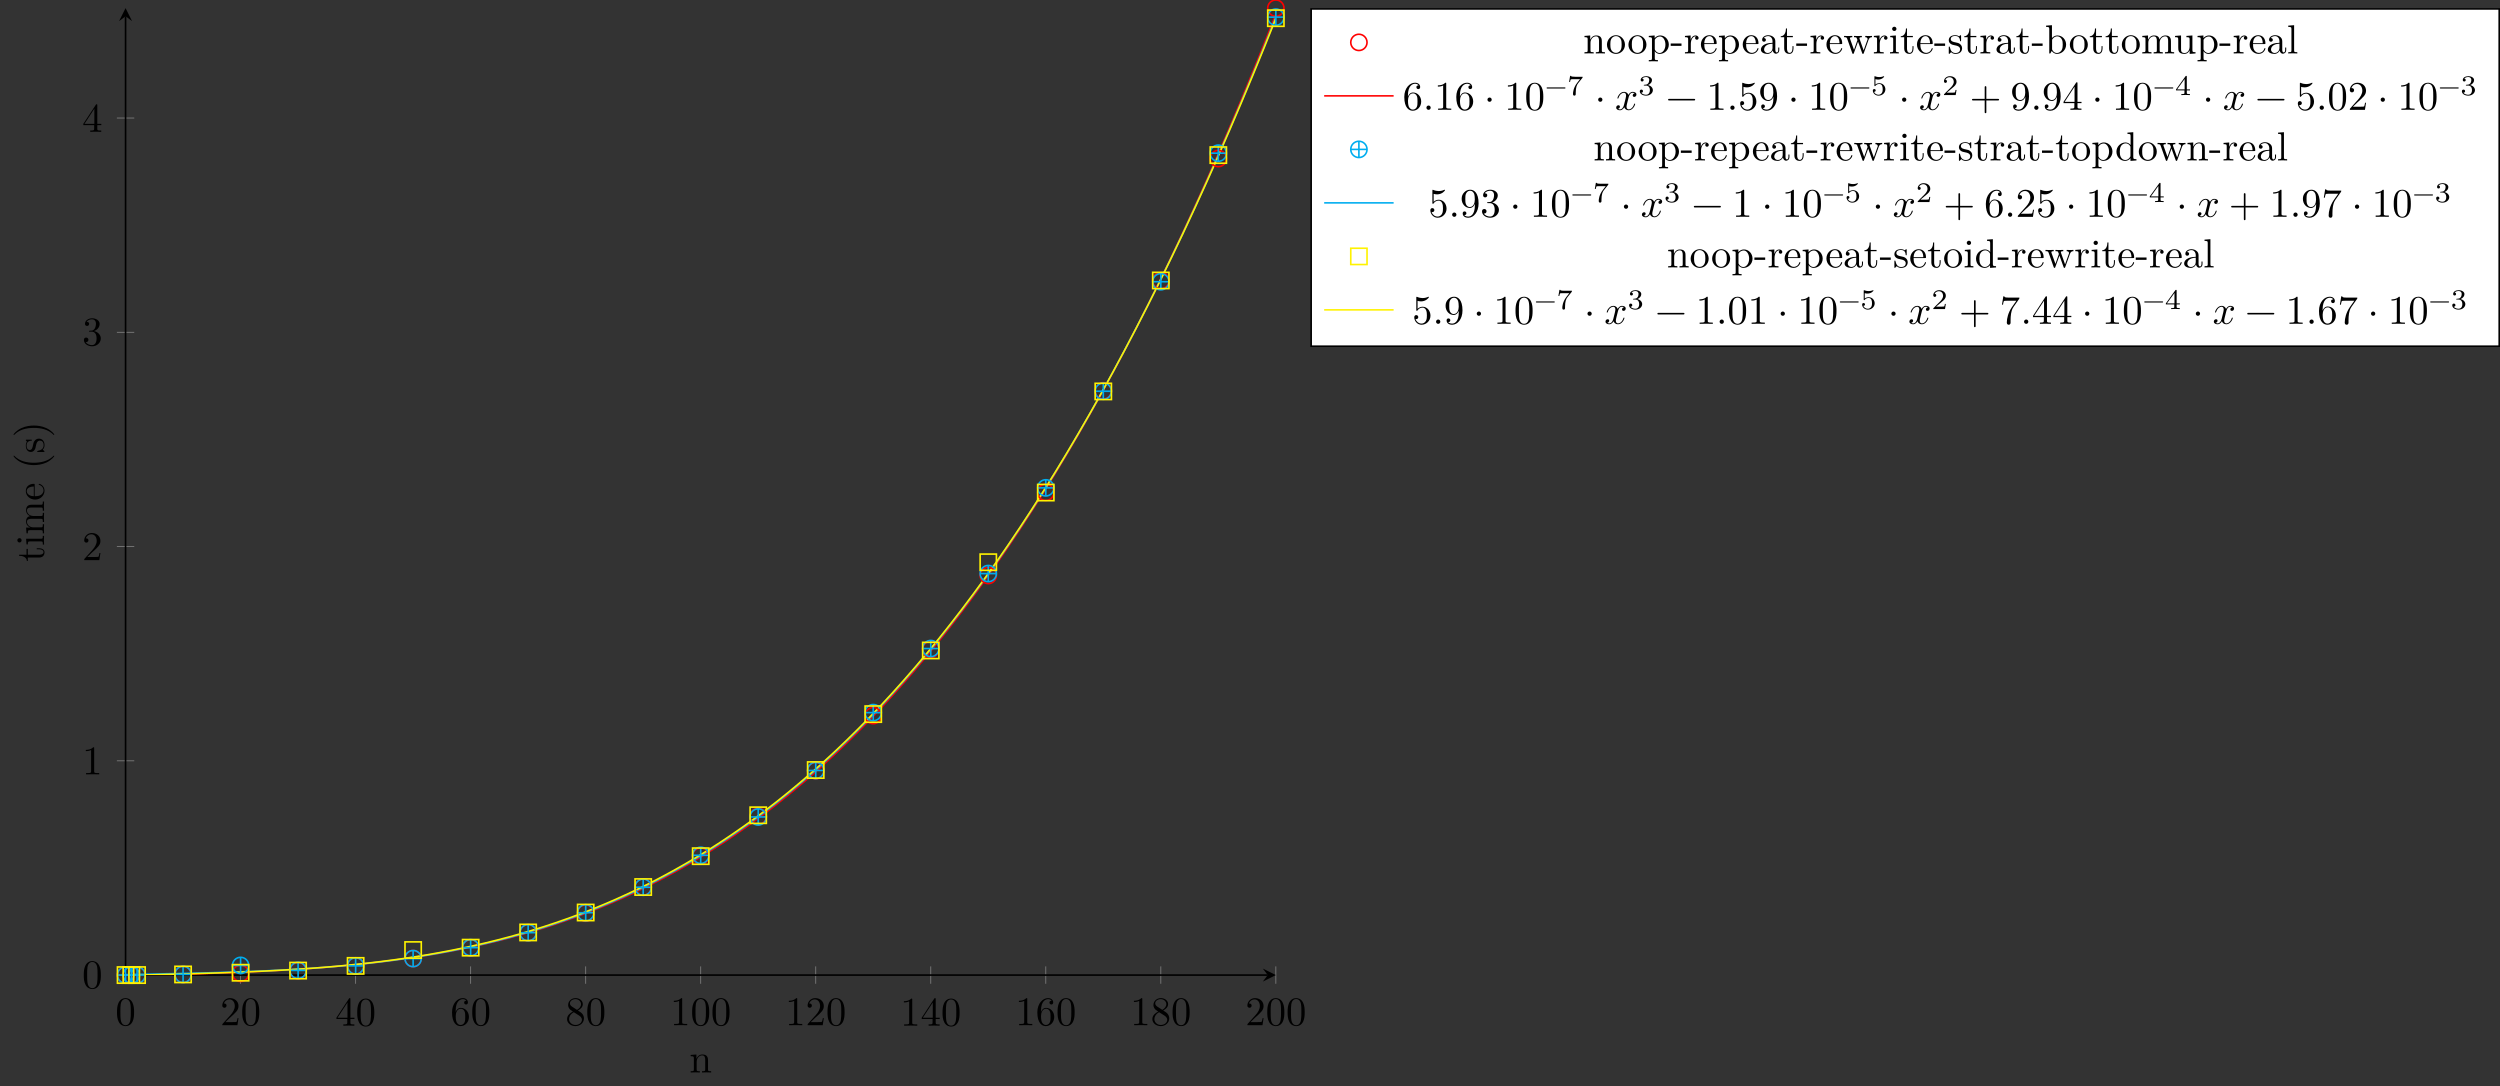 <?xml version="1.0" encoding="UTF-8"?>
<svg xmlns="http://www.w3.org/2000/svg" xmlns:xlink="http://www.w3.org/1999/xlink" width="612.234pt" height="265.965pt" viewBox="0 0 612.234 265.965" version="1.1">
<rect x="0" y="0" width="612.234" height="265.965" fill="#333333" stroke="none"/>
<defs>
<g>
<symbol overflow="visible" id="glyph0-0">
<path style="stroke:none;" d=""/>
</symbol>
<symbol overflow="visible" id="glyph0-1">
<path style="stroke:none;" d="M 4.578 -3.188 C 4.578 -3.984 4.531 -4.781 4.188 -5.516 C 3.734 -6.484 2.906 -6.641 2.5 -6.641 C 1.891 -6.641 1.172 -6.375 0.75 -5.453 C 0.438 -4.766 0.391 -3.984 0.391 -3.188 C 0.391 -2.438 0.422 -1.547 0.844 -0.781 C 1.266 0.016 2 0.219 2.484 0.219 C 3.016 0.219 3.781 0.016 4.219 -0.938 C 4.531 -1.625 4.578 -2.406 4.578 -3.188 Z M 3.766 -3.312 C 3.766 -2.562 3.766 -1.891 3.656 -1.25 C 3.5 -0.297 2.938 0 2.484 0 C 2.094 0 1.5 -0.25 1.328 -1.203 C 1.219 -1.797 1.219 -2.719 1.219 -3.312 C 1.219 -3.953 1.219 -4.609 1.297 -5.141 C 1.484 -6.328 2.234 -6.422 2.484 -6.422 C 2.812 -6.422 3.469 -6.234 3.656 -5.25 C 3.766 -4.688 3.766 -3.938 3.766 -3.312 Z M 3.766 -3.312 "/>
</symbol>
<symbol overflow="visible" id="glyph0-2">
<path style="stroke:none;" d="M 4.469 -1.734 L 4.234 -1.734 C 4.172 -1.438 4.109 -1 4 -0.844 C 3.938 -0.766 3.281 -0.766 3.062 -0.766 L 1.266 -0.766 L 2.328 -1.797 C 3.875 -3.172 4.469 -3.703 4.469 -4.703 C 4.469 -5.844 3.578 -6.641 2.359 -6.641 C 1.234 -6.641 0.5 -5.719 0.5 -4.828 C 0.5 -4.281 1 -4.281 1.031 -4.281 C 1.203 -4.281 1.547 -4.391 1.547 -4.812 C 1.547 -5.062 1.359 -5.328 1.016 -5.328 C 0.938 -5.328 0.922 -5.328 0.891 -5.312 C 1.109 -5.969 1.656 -6.328 2.234 -6.328 C 3.141 -6.328 3.562 -5.516 3.562 -4.703 C 3.562 -3.906 3.078 -3.125 2.516 -2.5 L 0.609 -0.375 C 0.5 -0.266 0.5 -0.234 0.5 0 L 4.203 0 Z M 4.469 -1.734 "/>
</symbol>
<symbol overflow="visible" id="glyph0-3">
<path style="stroke:none;" d="M 4.688 -1.641 L 4.688 -1.953 L 3.703 -1.953 L 3.703 -6.484 C 3.703 -6.688 3.703 -6.75 3.531 -6.75 C 3.453 -6.75 3.422 -6.75 3.344 -6.625 L 0.281 -1.953 L 0.281 -1.641 L 2.938 -1.641 L 2.938 -0.781 C 2.938 -0.422 2.906 -0.312 2.172 -0.312 L 1.969 -0.312 L 1.969 0 C 2.375 -0.031 2.891 -0.031 3.312 -0.031 C 3.734 -0.031 4.25 -0.031 4.672 0 L 4.672 -0.312 L 4.453 -0.312 C 3.719 -0.312 3.703 -0.422 3.703 -0.781 L 3.703 -1.641 Z M 2.984 -1.953 L 0.562 -1.953 L 2.984 -5.672 Z M 2.984 -1.953 "/>
</symbol>
<symbol overflow="visible" id="glyph0-4">
<path style="stroke:none;" d="M 4.562 -2.031 C 4.562 -3.297 3.672 -4.25 2.562 -4.25 C 1.891 -4.25 1.516 -3.75 1.312 -3.266 L 1.312 -3.516 C 1.312 -6.031 2.547 -6.391 3.062 -6.391 C 3.297 -6.391 3.719 -6.328 3.938 -5.984 C 3.781 -5.984 3.391 -5.984 3.391 -5.547 C 3.391 -5.234 3.625 -5.078 3.844 -5.078 C 4 -5.078 4.312 -5.172 4.312 -5.562 C 4.312 -6.156 3.875 -6.641 3.047 -6.641 C 1.766 -6.641 0.422 -5.359 0.422 -3.156 C 0.422 -0.484 1.578 0.219 2.5 0.219 C 3.609 0.219 4.562 -0.719 4.562 -2.031 Z M 3.656 -2.047 C 3.656 -1.562 3.656 -1.062 3.484 -0.703 C 3.188 -0.109 2.734 -0.062 2.5 -0.062 C 1.875 -0.062 1.578 -0.656 1.516 -0.812 C 1.328 -1.281 1.328 -2.078 1.328 -2.25 C 1.328 -3.031 1.656 -4.031 2.547 -4.031 C 2.719 -4.031 3.172 -4.031 3.484 -3.406 C 3.656 -3.047 3.656 -2.531 3.656 -2.047 Z M 3.656 -2.047 "/>
</symbol>
<symbol overflow="visible" id="glyph0-5">
<path style="stroke:none;" d="M 4.562 -1.672 C 4.562 -2.031 4.453 -2.484 4.062 -2.906 C 3.875 -3.109 3.719 -3.203 3.078 -3.609 C 3.797 -3.984 4.281 -4.5 4.281 -5.156 C 4.281 -6.078 3.406 -6.641 2.5 -6.641 C 1.5 -6.641 0.688 -5.906 0.688 -4.969 C 0.688 -4.797 0.703 -4.344 1.125 -3.875 C 1.234 -3.766 1.609 -3.516 1.859 -3.344 C 1.281 -3.047 0.422 -2.5 0.422 -1.5 C 0.422 -0.453 1.438 0.219 2.484 0.219 C 3.609 0.219 4.562 -0.609 4.562 -1.672 Z M 3.844 -5.156 C 3.844 -4.578 3.453 -4.109 2.859 -3.766 L 1.625 -4.562 C 1.172 -4.859 1.125 -5.188 1.125 -5.359 C 1.125 -5.969 1.781 -6.391 2.484 -6.391 C 3.203 -6.391 3.844 -5.875 3.844 -5.156 Z M 4.062 -1.312 C 4.062 -0.578 3.312 -0.062 2.5 -0.062 C 1.641 -0.062 0.922 -0.672 0.922 -1.5 C 0.922 -2.078 1.234 -2.719 2.078 -3.188 L 3.312 -2.406 C 3.594 -2.219 4.062 -1.922 4.062 -1.312 Z M 4.062 -1.312 "/>
</symbol>
<symbol overflow="visible" id="glyph0-6">
<path style="stroke:none;" d="M 4.172 0 L 4.172 -0.312 L 3.859 -0.312 C 2.953 -0.312 2.938 -0.422 2.938 -0.781 L 2.938 -6.375 C 2.938 -6.625 2.938 -6.641 2.703 -6.641 C 2.078 -6 1.203 -6 0.891 -6 L 0.891 -5.688 C 1.094 -5.688 1.672 -5.688 2.188 -5.953 L 2.188 -0.781 C 2.188 -0.422 2.156 -0.312 1.266 -0.312 L 0.953 -0.312 L 0.953 0 C 1.297 -0.031 2.156 -0.031 2.562 -0.031 C 2.953 -0.031 3.828 -0.031 4.172 0 Z M 4.172 0 "/>
</symbol>
<symbol overflow="visible" id="glyph0-7">
<path style="stroke:none;" d="M 4.562 -1.703 C 4.562 -2.516 3.922 -3.297 2.891 -3.516 C 3.703 -3.781 4.281 -4.469 4.281 -5.266 C 4.281 -6.078 3.406 -6.641 2.453 -6.641 C 1.453 -6.641 0.688 -6.047 0.688 -5.281 C 0.688 -4.953 0.906 -4.766 1.203 -4.766 C 1.5 -4.766 1.703 -4.984 1.703 -5.281 C 1.703 -5.766 1.234 -5.766 1.094 -5.766 C 1.391 -6.266 2.047 -6.391 2.406 -6.391 C 2.828 -6.391 3.375 -6.172 3.375 -5.281 C 3.375 -5.156 3.344 -4.578 3.094 -4.141 C 2.797 -3.656 2.453 -3.625 2.203 -3.625 C 2.125 -3.609 1.891 -3.594 1.812 -3.594 C 1.734 -3.578 1.672 -3.562 1.672 -3.469 C 1.672 -3.359 1.734 -3.359 1.906 -3.359 L 2.344 -3.359 C 3.156 -3.359 3.531 -2.688 3.531 -1.703 C 3.531 -0.344 2.844 -0.062 2.406 -0.062 C 1.969 -0.062 1.219 -0.234 0.875 -0.812 C 1.219 -0.766 1.531 -0.984 1.531 -1.359 C 1.531 -1.719 1.266 -1.922 0.984 -1.922 C 0.734 -1.922 0.422 -1.781 0.422 -1.344 C 0.422 -0.438 1.344 0.219 2.438 0.219 C 3.656 0.219 4.562 -0.688 4.562 -1.703 Z M 4.562 -1.703 "/>
</symbol>
<symbol overflow="visible" id="glyph0-8">
<path style="stroke:none;" d="M 1.906 -0.531 C 1.906 -0.812 1.672 -1.062 1.391 -1.062 C 1.094 -1.062 0.859 -0.812 0.859 -0.531 C 0.859 -0.234 1.094 0 1.391 0 C 1.672 0 1.906 -0.234 1.906 -0.531 Z M 1.906 -0.531 "/>
</symbol>
<symbol overflow="visible" id="glyph0-9">
<path style="stroke:none;" d="M 1.906 -2.5 C 1.906 -2.781 1.672 -3.016 1.391 -3.016 C 1.094 -3.016 0.859 -2.781 0.859 -2.5 C 0.859 -2.203 1.094 -1.969 1.391 -1.969 C 1.672 -1.969 1.906 -2.203 1.906 -2.5 Z M 1.906 -2.5 "/>
</symbol>
<symbol overflow="visible" id="glyph0-10">
<path style="stroke:none;" d="M 5.25 -3.75 C 5.25 -4.266 4.672 -4.406 4.328 -4.406 C 3.75 -4.406 3.406 -3.875 3.281 -3.656 C 3.031 -4.312 2.5 -4.406 2.203 -4.406 C 1.172 -4.406 0.594 -3.125 0.594 -2.875 C 0.594 -2.766 0.719 -2.766 0.719 -2.766 C 0.797 -2.766 0.828 -2.797 0.844 -2.875 C 1.188 -3.938 1.844 -4.188 2.188 -4.188 C 2.375 -4.188 2.719 -4.094 2.719 -3.516 C 2.719 -3.203 2.547 -2.547 2.188 -1.141 C 2.031 -0.531 1.672 -0.109 1.234 -0.109 C 1.172 -0.109 0.953 -0.109 0.734 -0.234 C 0.984 -0.297 1.203 -0.5 1.203 -0.781 C 1.203 -1.047 0.984 -1.125 0.844 -1.125 C 0.531 -1.125 0.297 -0.875 0.297 -0.547 C 0.297 -0.094 0.781 0.109 1.219 0.109 C 1.891 0.109 2.25 -0.594 2.266 -0.641 C 2.391 -0.281 2.75 0.109 3.344 0.109 C 4.375 0.109 4.938 -1.172 4.938 -1.422 C 4.938 -1.531 4.859 -1.531 4.828 -1.531 C 4.734 -1.531 4.719 -1.484 4.688 -1.422 C 4.359 -0.344 3.688 -0.109 3.375 -0.109 C 2.984 -0.109 2.828 -0.422 2.828 -0.766 C 2.828 -0.984 2.875 -1.203 2.984 -1.641 L 3.328 -3.016 C 3.391 -3.266 3.625 -4.188 4.312 -4.188 C 4.359 -4.188 4.609 -4.188 4.812 -4.062 C 4.531 -4 4.344 -3.766 4.344 -3.516 C 4.344 -3.359 4.453 -3.172 4.719 -3.172 C 4.938 -3.172 5.25 -3.344 5.25 -3.75 Z M 5.25 -3.75 "/>
</symbol>
<symbol overflow="visible" id="glyph0-11">
<path style="stroke:none;" d="M 7.203 -2.5 C 7.203 -2.609 7.109 -2.688 7 -2.688 L 0.75 -2.688 C 0.641 -2.688 0.562 -2.609 0.562 -2.5 C 0.562 -2.375 0.641 -2.297 0.75 -2.297 L 7 -2.297 C 7.109 -2.297 7.203 -2.375 7.203 -2.5 Z M 7.203 -2.5 "/>
</symbol>
<symbol overflow="visible" id="glyph0-12">
<path style="stroke:none;" d="M 4.469 -2 C 4.469 -3.188 3.656 -4.188 2.578 -4.188 C 2.109 -4.188 1.672 -4.031 1.312 -3.672 L 1.312 -5.625 C 1.516 -5.562 1.844 -5.5 2.156 -5.5 C 3.391 -5.5 4.094 -6.406 4.094 -6.531 C 4.094 -6.594 4.062 -6.641 3.984 -6.641 C 3.984 -6.641 3.953 -6.641 3.906 -6.609 C 3.703 -6.516 3.219 -6.312 2.547 -6.312 C 2.156 -6.312 1.688 -6.391 1.219 -6.594 C 1.141 -6.625 1.109 -6.625 1.109 -6.625 C 1 -6.625 1 -6.547 1 -6.391 L 1 -3.438 C 1 -3.266 1 -3.188 1.141 -3.188 C 1.219 -3.188 1.234 -3.203 1.281 -3.266 C 1.391 -3.422 1.75 -3.969 2.562 -3.969 C 3.078 -3.969 3.328 -3.516 3.406 -3.328 C 3.562 -2.953 3.594 -2.578 3.594 -2.078 C 3.594 -1.719 3.594 -1.125 3.344 -0.703 C 3.109 -0.312 2.734 -0.062 2.281 -0.062 C 1.562 -0.062 0.984 -0.594 0.812 -1.172 C 0.844 -1.172 0.875 -1.156 0.984 -1.156 C 1.312 -1.156 1.484 -1.406 1.484 -1.641 C 1.484 -1.891 1.312 -2.141 0.984 -2.141 C 0.844 -2.141 0.5 -2.062 0.5 -1.609 C 0.5 -0.75 1.188 0.219 2.297 0.219 C 3.453 0.219 4.469 -0.734 4.469 -2 Z M 4.469 -2 "/>
</symbol>
<symbol overflow="visible" id="glyph0-13">
<path style="stroke:none;" d="M 4.562 -3.281 C 4.562 -5.969 3.406 -6.641 2.516 -6.641 C 1.969 -6.641 1.484 -6.453 1.062 -6.016 C 0.641 -5.562 0.422 -5.141 0.422 -4.391 C 0.422 -3.156 1.297 -2.172 2.406 -2.172 C 3.016 -2.172 3.422 -2.594 3.656 -3.172 L 3.656 -2.844 C 3.656 -0.516 2.625 -0.062 2.047 -0.062 C 1.875 -0.062 1.328 -0.078 1.062 -0.422 C 1.5 -0.422 1.578 -0.703 1.578 -0.875 C 1.578 -1.188 1.344 -1.328 1.125 -1.328 C 0.969 -1.328 0.672 -1.25 0.672 -0.859 C 0.672 -0.188 1.203 0.219 2.047 0.219 C 3.344 0.219 4.562 -1.141 4.562 -3.281 Z M 3.641 -4.203 C 3.641 -3.375 3.297 -2.406 2.422 -2.406 C 2.266 -2.406 1.797 -2.406 1.5 -3.031 C 1.312 -3.406 1.312 -3.891 1.312 -4.391 C 1.312 -4.922 1.312 -5.391 1.531 -5.766 C 1.797 -6.266 2.172 -6.391 2.516 -6.391 C 2.984 -6.391 3.312 -6.047 3.484 -5.609 C 3.594 -5.281 3.641 -4.656 3.641 -4.203 Z M 3.641 -4.203 "/>
</symbol>
<symbol overflow="visible" id="glyph0-14">
<path style="stroke:none;" d="M 7.203 -2.5 C 7.203 -2.609 7.109 -2.688 7 -2.688 L 4.078 -2.688 L 4.078 -5.609 C 4.078 -5.719 3.984 -5.812 3.875 -5.812 C 3.766 -5.812 3.672 -5.719 3.672 -5.609 L 3.672 -2.688 L 0.75 -2.688 C 0.641 -2.688 0.562 -2.609 0.562 -2.5 C 0.562 -2.375 0.641 -2.297 0.75 -2.297 L 3.672 -2.297 L 3.672 0.625 C 3.672 0.734 3.766 0.828 3.875 0.828 C 3.984 0.828 4.078 0.734 4.078 0.625 L 4.078 -2.297 L 7 -2.297 C 7.109 -2.297 7.203 -2.375 7.203 -2.5 Z M 7.203 -2.5 "/>
</symbol>
<symbol overflow="visible" id="glyph0-15">
<path style="stroke:none;" d="M 4.828 -6.422 L 2.406 -6.422 C 1.203 -6.422 1.172 -6.547 1.141 -6.734 L 0.891 -6.734 L 0.562 -4.688 L 0.812 -4.688 C 0.844 -4.844 0.922 -5.469 1.062 -5.594 C 1.125 -5.656 1.906 -5.656 2.031 -5.656 L 4.094 -5.656 L 2.984 -4.078 C 2.078 -2.734 1.75 -1.344 1.75 -0.328 C 1.75 -0.234 1.75 0.219 2.219 0.219 C 2.672 0.219 2.672 -0.234 2.672 -0.328 L 2.672 -0.844 C 2.672 -1.391 2.703 -1.938 2.781 -2.469 C 2.828 -2.703 2.953 -3.562 3.406 -4.172 L 4.75 -6.078 C 4.828 -6.188 4.828 -6.203 4.828 -6.422 Z M 4.828 -6.422 "/>
</symbol>
<symbol overflow="visible" id="glyph1-0">
<path style="stroke:none;" d=""/>
</symbol>
<symbol overflow="visible" id="glyph1-1">
<path style="stroke:none;" d="M 5.328 0 L 5.328 -0.312 C 4.812 -0.312 4.562 -0.312 4.562 -0.609 L 4.562 -2.516 C 4.562 -3.375 4.562 -3.672 4.25 -4.031 C 4.109 -4.203 3.781 -4.406 3.203 -4.406 C 2.469 -4.406 2 -3.984 1.719 -3.359 L 1.719 -4.406 L 0.312 -4.297 L 0.312 -3.984 C 1.016 -3.984 1.094 -3.922 1.094 -3.422 L 1.094 -0.75 C 1.094 -0.312 0.984 -0.312 0.312 -0.312 L 0.312 0 L 1.453 -0.031 L 2.562 0 L 2.562 -0.312 C 1.891 -0.312 1.781 -0.312 1.781 -0.75 L 1.781 -2.594 C 1.781 -3.625 2.5 -4.188 3.125 -4.188 C 3.766 -4.188 3.875 -3.656 3.875 -3.078 L 3.875 -0.75 C 3.875 -0.312 3.766 -0.312 3.094 -0.312 L 3.094 0 L 4.219 -0.031 Z M 5.328 0 "/>
</symbol>
<symbol overflow="visible" id="glyph1-2">
<path style="stroke:none;" d="M 4.688 -2.141 C 4.688 -3.406 3.703 -4.469 2.5 -4.469 C 1.25 -4.469 0.281 -3.375 0.281 -2.141 C 0.281 -0.844 1.312 0.109 2.484 0.109 C 3.688 0.109 4.688 -0.875 4.688 -2.141 Z M 3.875 -2.219 C 3.875 -1.859 3.875 -1.312 3.656 -0.875 C 3.422 -0.422 2.984 -0.141 2.5 -0.141 C 2.062 -0.141 1.625 -0.344 1.359 -0.812 C 1.109 -1.25 1.109 -1.859 1.109 -2.219 C 1.109 -2.609 1.109 -3.141 1.344 -3.578 C 1.609 -4.031 2.078 -4.25 2.484 -4.25 C 2.922 -4.25 3.344 -4.031 3.609 -3.594 C 3.875 -3.172 3.875 -2.594 3.875 -2.219 Z M 3.875 -2.219 "/>
</symbol>
<symbol overflow="visible" id="glyph1-3">
<path style="stroke:none;" d="M 5.188 -2.156 C 5.188 -3.422 4.234 -4.406 3.109 -4.406 C 2.328 -4.406 1.906 -3.969 1.719 -3.75 L 1.719 -4.406 L 0.281 -4.297 L 0.281 -3.984 C 0.984 -3.984 1.062 -3.922 1.062 -3.484 L 1.062 1.172 C 1.062 1.625 0.953 1.625 0.281 1.625 L 0.281 1.938 L 1.391 1.906 L 2.516 1.938 L 2.516 1.625 C 1.859 1.625 1.75 1.625 1.75 1.172 L 1.75 -0.594 C 1.797 -0.422 2.219 0.109 2.969 0.109 C 4.156 0.109 5.188 -0.875 5.188 -2.156 Z M 4.359 -2.156 C 4.359 -0.953 3.672 -0.109 2.938 -0.109 C 2.531 -0.109 2.156 -0.312 1.891 -0.719 C 1.75 -0.922 1.75 -0.938 1.75 -1.141 L 1.75 -3.359 C 2.031 -3.875 2.516 -4.156 3.031 -4.156 C 3.766 -4.156 4.359 -3.281 4.359 -2.156 Z M 4.359 -2.156 "/>
</symbol>
<symbol overflow="visible" id="glyph1-4">
<path style="stroke:none;" d="M 2.75 -1.859 L 2.75 -2.438 L 0.109 -2.438 L 0.109 -1.859 Z M 2.75 -1.859 "/>
</symbol>
<symbol overflow="visible" id="glyph1-5">
<path style="stroke:none;" d="M 3.625 -3.797 C 3.625 -4.109 3.312 -4.406 2.891 -4.406 C 2.156 -4.406 1.797 -3.734 1.672 -3.312 L 1.672 -4.406 L 0.281 -4.297 L 0.281 -3.984 C 0.984 -3.984 1.062 -3.922 1.062 -3.422 L 1.062 -0.75 C 1.062 -0.312 0.953 -0.312 0.281 -0.312 L 0.281 0 L 1.422 -0.031 C 1.812 -0.031 2.281 -0.031 2.688 0 L 2.688 -0.312 L 2.469 -0.312 C 1.734 -0.312 1.719 -0.422 1.719 -0.781 L 1.719 -2.312 C 1.719 -3.297 2.141 -4.188 2.891 -4.188 C 2.953 -4.188 2.984 -4.188 3 -4.172 C 2.969 -4.172 2.766 -4.047 2.766 -3.781 C 2.766 -3.516 2.984 -3.359 3.203 -3.359 C 3.375 -3.359 3.625 -3.484 3.625 -3.797 Z M 3.625 -3.797 "/>
</symbol>
<symbol overflow="visible" id="glyph1-6">
<path style="stroke:none;" d="M 4.141 -1.188 C 4.141 -1.281 4.062 -1.312 4 -1.312 C 3.922 -1.312 3.891 -1.25 3.875 -1.172 C 3.531 -0.141 2.625 -0.141 2.531 -0.141 C 2.031 -0.141 1.641 -0.438 1.406 -0.812 C 1.109 -1.281 1.109 -1.938 1.109 -2.297 L 3.891 -2.297 C 4.109 -2.297 4.141 -2.297 4.141 -2.516 C 4.141 -3.5 3.594 -4.469 2.359 -4.469 C 1.203 -4.469 0.281 -3.438 0.281 -2.188 C 0.281 -0.859 1.328 0.109 2.469 0.109 C 3.688 0.109 4.141 -1 4.141 -1.188 Z M 3.484 -2.516 L 1.109 -2.516 C 1.172 -4 2.016 -4.25 2.359 -4.25 C 3.375 -4.25 3.484 -2.906 3.484 -2.516 Z M 3.484 -2.516 "/>
</symbol>
<symbol overflow="visible" id="glyph1-7">
<path style="stroke:none;" d="M 4.812 -0.891 L 4.812 -1.453 L 4.562 -1.453 L 4.562 -0.891 C 4.562 -0.312 4.312 -0.25 4.203 -0.25 C 3.875 -0.25 3.844 -0.703 3.844 -0.75 L 3.844 -2.734 C 3.844 -3.156 3.844 -3.547 3.484 -3.922 C 3.094 -4.312 2.594 -4.469 2.109 -4.469 C 1.297 -4.469 0.609 -4 0.609 -3.344 C 0.609 -3.047 0.812 -2.875 1.062 -2.875 C 1.344 -2.875 1.531 -3.078 1.531 -3.328 C 1.531 -3.453 1.469 -3.781 1.016 -3.781 C 1.281 -4.141 1.781 -4.25 2.094 -4.25 C 2.578 -4.25 3.156 -3.859 3.156 -2.969 L 3.156 -2.609 C 2.641 -2.578 1.938 -2.547 1.312 -2.25 C 0.562 -1.906 0.312 -1.391 0.312 -0.953 C 0.312 -0.141 1.281 0.109 1.906 0.109 C 2.578 0.109 3.031 -0.297 3.219 -0.75 C 3.266 -0.359 3.531 0.062 4 0.062 C 4.203 0.062 4.812 -0.078 4.812 -0.891 Z M 3.156 -1.391 C 3.156 -0.453 2.438 -0.109 1.984 -0.109 C 1.5 -0.109 1.094 -0.453 1.094 -0.953 C 1.094 -1.5 1.5 -2.328 3.156 -2.391 Z M 3.156 -1.391 "/>
</symbol>
<symbol overflow="visible" id="glyph1-8">
<path style="stroke:none;" d="M 3.312 -1.234 L 3.312 -1.797 L 3.062 -1.797 L 3.062 -1.25 C 3.062 -0.516 2.766 -0.141 2.391 -0.141 C 1.719 -0.141 1.719 -1.047 1.719 -1.219 L 1.719 -3.984 L 3.156 -3.984 L 3.156 -4.297 L 1.719 -4.297 L 1.719 -6.125 L 1.469 -6.125 C 1.469 -5.312 1.172 -4.25 0.188 -4.203 L 0.188 -3.984 L 1.031 -3.984 L 1.031 -1.234 C 1.031 -0.016 1.969 0.109 2.328 0.109 C 3.031 0.109 3.312 -0.594 3.312 -1.234 Z M 3.312 -1.234 "/>
</symbol>
<symbol overflow="visible" id="glyph1-9">
<path style="stroke:none;" d="M 7.016 -3.984 L 7.016 -4.297 C 6.781 -4.281 6.5 -4.266 6.281 -4.266 L 5.359 -4.297 L 5.359 -3.984 C 5.719 -3.984 5.938 -3.797 5.938 -3.516 C 5.938 -3.453 5.938 -3.422 5.875 -3.297 L 4.969 -0.75 L 3.984 -3.531 C 3.953 -3.656 3.938 -3.672 3.938 -3.719 C 3.938 -3.984 4.328 -3.984 4.531 -3.984 L 4.531 -4.297 L 3.484 -4.266 C 3.188 -4.266 2.906 -4.281 2.609 -4.297 L 2.609 -3.984 C 2.969 -3.984 3.125 -3.969 3.234 -3.844 C 3.281 -3.781 3.391 -3.484 3.453 -3.297 L 2.609 -0.875 L 1.656 -3.531 C 1.609 -3.656 1.609 -3.672 1.609 -3.719 C 1.609 -3.984 2 -3.984 2.188 -3.984 L 2.188 -4.297 L 1.109 -4.266 L 0.172 -4.297 L 0.172 -3.984 C 0.672 -3.984 0.797 -3.953 0.922 -3.641 L 2.172 -0.109 C 2.219 0.031 2.25 0.109 2.375 0.109 C 2.516 0.109 2.531 0.047 2.578 -0.094 L 3.594 -2.906 L 4.609 -0.078 C 4.641 0.031 4.672 0.109 4.812 0.109 C 4.938 0.109 4.969 0.016 5 -0.078 L 6.172 -3.344 C 6.344 -3.844 6.656 -3.984 7.016 -3.984 Z M 7.016 -3.984 "/>
</symbol>
<symbol overflow="visible" id="glyph1-10">
<path style="stroke:none;" d="M 2.469 0 L 2.469 -0.312 C 1.797 -0.312 1.766 -0.359 1.766 -0.75 L 1.766 -4.406 L 0.375 -4.297 L 0.375 -3.984 C 1.016 -3.984 1.109 -3.922 1.109 -3.438 L 1.109 -0.75 C 1.109 -0.312 1 -0.312 0.328 -0.312 L 0.328 0 L 1.422 -0.031 C 1.781 -0.031 2.125 -0.016 2.469 0 Z M 1.906 -6.016 C 1.906 -6.297 1.688 -6.547 1.391 -6.547 C 1.047 -6.547 0.844 -6.266 0.844 -6.016 C 0.844 -5.75 1.078 -5.5 1.375 -5.5 C 1.719 -5.5 1.906 -5.766 1.906 -6.016 Z M 1.906 -6.016 "/>
</symbol>
<symbol overflow="visible" id="glyph1-11">
<path style="stroke:none;" d="M 3.594 -1.281 C 3.594 -1.797 3.297 -2.109 3.172 -2.219 C 2.844 -2.547 2.453 -2.625 2.031 -2.703 C 1.469 -2.812 0.812 -2.938 0.812 -3.516 C 0.812 -3.875 1.062 -4.281 1.922 -4.281 C 3.016 -4.281 3.078 -3.375 3.094 -3.078 C 3.094 -2.984 3.203 -2.984 3.203 -2.984 C 3.344 -2.984 3.344 -3.031 3.344 -3.219 L 3.344 -4.234 C 3.344 -4.391 3.344 -4.469 3.234 -4.469 C 3.188 -4.469 3.156 -4.469 3.031 -4.344 C 3 -4.312 2.906 -4.219 2.859 -4.188 C 2.484 -4.469 2.078 -4.469 1.922 -4.469 C 0.703 -4.469 0.328 -3.797 0.328 -3.234 C 0.328 -2.891 0.484 -2.609 0.75 -2.391 C 1.078 -2.141 1.359 -2.078 2.078 -1.938 C 2.297 -1.891 3.109 -1.734 3.109 -1.016 C 3.109 -0.516 2.766 -0.109 1.984 -0.109 C 1.141 -0.109 0.781 -0.672 0.594 -1.531 C 0.562 -1.656 0.562 -1.688 0.453 -1.688 C 0.328 -1.688 0.328 -1.625 0.328 -1.453 L 0.328 -0.125 C 0.328 0.047 0.328 0.109 0.438 0.109 C 0.484 0.109 0.5 0.094 0.688 -0.094 C 0.703 -0.109 0.703 -0.125 0.891 -0.312 C 1.328 0.094 1.781 0.109 1.984 0.109 C 3.125 0.109 3.594 -0.562 3.594 -1.281 Z M 3.594 -1.281 "/>
</symbol>
<symbol overflow="visible" id="glyph1-12">
<path style="stroke:none;" d="M 5.188 -2.156 C 5.188 -3.422 4.219 -4.406 3.078 -4.406 C 2.297 -4.406 1.875 -3.938 1.719 -3.766 L 1.719 -6.922 L 0.281 -6.812 L 0.281 -6.5 C 0.984 -6.5 1.062 -6.438 1.062 -5.938 L 1.062 0 L 1.312 0 L 1.672 -0.625 C 1.812 -0.391 2.234 0.109 2.969 0.109 C 4.156 0.109 5.188 -0.875 5.188 -2.156 Z M 4.359 -2.156 C 4.359 -1.797 4.344 -1.203 4.062 -0.75 C 3.844 -0.438 3.469 -0.109 2.938 -0.109 C 2.484 -0.109 2.125 -0.344 1.891 -0.719 C 1.75 -0.922 1.75 -0.953 1.75 -1.141 L 1.75 -3.188 C 1.75 -3.375 1.75 -3.391 1.859 -3.547 C 2.25 -4.109 2.797 -4.188 3.031 -4.188 C 3.484 -4.188 3.844 -3.922 4.078 -3.547 C 4.344 -3.141 4.359 -2.578 4.359 -2.156 Z M 4.359 -2.156 "/>
</symbol>
<symbol overflow="visible" id="glyph1-13">
<path style="stroke:none;" d="M 8.109 0 L 8.109 -0.312 C 7.594 -0.312 7.344 -0.312 7.328 -0.609 L 7.328 -2.516 C 7.328 -3.375 7.328 -3.672 7.016 -4.031 C 6.875 -4.203 6.547 -4.406 5.969 -4.406 C 5.141 -4.406 4.688 -3.812 4.531 -3.422 C 4.391 -4.297 3.656 -4.406 3.203 -4.406 C 2.469 -4.406 2 -3.984 1.719 -3.359 L 1.719 -4.406 L 0.312 -4.297 L 0.312 -3.984 C 1.016 -3.984 1.094 -3.922 1.094 -3.422 L 1.094 -0.75 C 1.094 -0.312 0.984 -0.312 0.312 -0.312 L 0.312 0 L 1.453 -0.031 L 2.562 0 L 2.562 -0.312 C 1.891 -0.312 1.781 -0.312 1.781 -0.75 L 1.781 -2.594 C 1.781 -3.625 2.5 -4.188 3.125 -4.188 C 3.766 -4.188 3.875 -3.656 3.875 -3.078 L 3.875 -0.75 C 3.875 -0.312 3.766 -0.312 3.094 -0.312 L 3.094 0 L 4.219 -0.031 L 5.328 0 L 5.328 -0.312 C 4.672 -0.312 4.562 -0.312 4.562 -0.75 L 4.562 -2.594 C 4.562 -3.625 5.266 -4.188 5.906 -4.188 C 6.531 -4.188 6.641 -3.656 6.641 -3.078 L 6.641 -0.75 C 6.641 -0.312 6.531 -0.312 5.859 -0.312 L 5.859 0 L 6.984 -0.031 Z M 8.109 0 "/>
</symbol>
<symbol overflow="visible" id="glyph1-14">
<path style="stroke:none;" d="M 5.328 0 L 5.328 -0.312 C 4.641 -0.312 4.562 -0.375 4.562 -0.875 L 4.562 -4.406 L 3.094 -4.297 L 3.094 -3.984 C 3.781 -3.984 3.875 -3.922 3.875 -3.422 L 3.875 -1.656 C 3.875 -0.781 3.391 -0.109 2.656 -0.109 C 1.828 -0.109 1.781 -0.578 1.781 -1.094 L 1.781 -4.406 L 0.312 -4.297 L 0.312 -3.984 C 1.094 -3.984 1.094 -3.953 1.094 -3.078 L 1.094 -1.578 C 1.094 -0.797 1.094 0.109 2.609 0.109 C 3.172 0.109 3.609 -0.172 3.891 -0.781 L 3.891 0.109 Z M 5.328 0 "/>
</symbol>
<symbol overflow="visible" id="glyph1-15">
<path style="stroke:none;" d="M 2.547 0 L 2.547 -0.312 C 1.875 -0.312 1.766 -0.312 1.766 -0.75 L 1.766 -6.922 L 0.328 -6.812 L 0.328 -6.5 C 1.031 -6.5 1.109 -6.438 1.109 -5.938 L 1.109 -0.75 C 1.109 -0.312 1 -0.312 0.328 -0.312 L 0.328 0 L 1.438 -0.031 Z M 2.547 0 "/>
</symbol>
<symbol overflow="visible" id="glyph1-16">
<path style="stroke:none;" d="M 5.25 0 L 5.25 -0.312 C 4.562 -0.312 4.469 -0.375 4.469 -0.875 L 4.469 -6.922 L 3.047 -6.812 L 3.047 -6.5 C 3.734 -6.5 3.812 -6.438 3.812 -5.938 L 3.812 -3.781 C 3.531 -4.141 3.094 -4.406 2.562 -4.406 C 1.391 -4.406 0.344 -3.422 0.344 -2.141 C 0.344 -0.875 1.312 0.109 2.453 0.109 C 3.094 0.109 3.531 -0.234 3.781 -0.547 L 3.781 0.109 Z M 3.781 -1.172 C 3.781 -1 3.781 -0.984 3.672 -0.812 C 3.375 -0.328 2.938 -0.109 2.5 -0.109 C 2.047 -0.109 1.688 -0.375 1.453 -0.75 C 1.203 -1.156 1.172 -1.719 1.172 -2.141 C 1.172 -2.5 1.188 -3.094 1.469 -3.547 C 1.688 -3.859 2.062 -4.188 2.609 -4.188 C 2.953 -4.188 3.375 -4.031 3.672 -3.594 C 3.781 -3.422 3.781 -3.406 3.781 -3.219 Z M 3.781 -1.172 "/>
</symbol>
<symbol overflow="visible" id="glyph2-0">
<path style="stroke:none;" d=""/>
</symbol>
<symbol overflow="visible" id="glyph2-1">
<path style="stroke:none;" d="M -1.234 -3.312 L -1.797 -3.312 L -1.797 -3.062 L -1.25 -3.062 C -0.516 -3.062 -0.141 -2.766 -0.141 -2.391 C -0.141 -1.719 -1.047 -1.719 -1.219 -1.719 L -3.984 -1.719 L -3.984 -3.156 L -4.297 -3.156 L -4.297 -1.719 L -6.125 -1.719 L -6.125 -1.469 C -5.312 -1.469 -4.25 -1.172 -4.203 -0.188 L -3.984 -0.188 L -3.984 -1.031 L -1.234 -1.031 C -0.016 -1.031 0.109 -1.969 0.109 -2.328 C 0.109 -3.031 -0.594 -3.312 -1.234 -3.312 Z M -1.234 -3.312 "/>
</symbol>
<symbol overflow="visible" id="glyph2-2">
<path style="stroke:none;" d="M 0 -2.469 L -0.312 -2.469 C -0.312 -1.797 -0.359 -1.766 -0.75 -1.766 L -4.406 -1.766 L -4.297 -0.375 L -3.984 -0.375 C -3.984 -1.016 -3.922 -1.109 -3.438 -1.109 L -0.75 -1.109 C -0.312 -1.109 -0.312 -1 -0.312 -0.328 L 0 -0.328 L -0.031 -1.422 C -0.031 -1.781 -0.016 -2.125 0 -2.469 Z M -6.016 -1.906 C -6.297 -1.906 -6.547 -1.688 -6.547 -1.391 C -6.547 -1.047 -6.266 -0.844 -6.016 -0.844 C -5.75 -0.844 -5.5 -1.078 -5.5 -1.375 C -5.5 -1.719 -5.766 -1.906 -6.016 -1.906 Z M -6.016 -1.906 "/>
</symbol>
<symbol overflow="visible" id="glyph2-3">
<path style="stroke:none;" d="M 0 -8.109 L -0.312 -8.109 C -0.312 -7.594 -0.312 -7.344 -0.609 -7.328 L -2.516 -7.328 C -3.375 -7.328 -3.672 -7.328 -4.031 -7.016 C -4.203 -6.875 -4.406 -6.547 -4.406 -5.969 C -4.406 -5.141 -3.812 -4.688 -3.422 -4.531 C -4.297 -4.391 -4.406 -3.656 -4.406 -3.203 C -4.406 -2.469 -3.984 -2 -3.359 -1.719 L -4.406 -1.719 L -4.297 -0.312 L -3.984 -0.312 C -3.984 -1.016 -3.922 -1.094 -3.422 -1.094 L -0.75 -1.094 C -0.312 -1.094 -0.312 -0.984 -0.312 -0.312 L 0 -0.312 L -0.031 -1.453 L 0 -2.562 L -0.312 -2.562 C -0.312 -1.891 -0.312 -1.781 -0.75 -1.781 L -2.594 -1.781 C -3.625 -1.781 -4.188 -2.5 -4.188 -3.125 C -4.188 -3.766 -3.656 -3.875 -3.078 -3.875 L -0.75 -3.875 C -0.312 -3.875 -0.312 -3.766 -0.312 -3.094 L 0 -3.094 L -0.031 -4.219 L 0 -5.328 L -0.312 -5.328 C -0.312 -4.672 -0.312 -4.562 -0.75 -4.562 L -2.594 -4.562 C -3.625 -4.562 -4.188 -5.266 -4.188 -5.906 C -4.188 -6.531 -3.656 -6.641 -3.078 -6.641 L -0.75 -6.641 C -0.312 -6.641 -0.312 -6.531 -0.312 -5.859 L 0 -5.859 L -0.031 -6.984 Z M 0 -8.109 "/>
</symbol>
<symbol overflow="visible" id="glyph2-4">
<path style="stroke:none;" d="M -1.188 -4.141 C -1.281 -4.141 -1.312 -4.062 -1.312 -4 C -1.312 -3.922 -1.25 -3.891 -1.172 -3.875 C -0.141 -3.531 -0.141 -2.625 -0.141 -2.531 C -0.141 -2.031 -0.438 -1.641 -0.812 -1.406 C -1.281 -1.109 -1.938 -1.109 -2.297 -1.109 L -2.297 -3.891 C -2.297 -4.109 -2.297 -4.141 -2.516 -4.141 C -3.5 -4.141 -4.469 -3.594 -4.469 -2.359 C -4.469 -1.203 -3.438 -0.281 -2.188 -0.281 C -0.859 -0.281 0.109 -1.328 0.109 -2.469 C 0.109 -3.688 -1 -4.141 -1.188 -4.141 Z M -2.516 -3.484 L -2.516 -1.109 C -4 -1.172 -4.25 -2.016 -4.25 -2.359 C -4.25 -3.375 -2.906 -3.484 -2.516 -3.484 Z M -2.516 -3.484 "/>
</symbol>
<symbol overflow="visible" id="glyph2-5">
<path style="stroke:none;" d="M 2.391 -3.297 C 2.359 -3.297 2.344 -3.297 2.172 -3.125 C 0.922 -1.891 -0.969 -1.562 -2.5 -1.562 C -4.234 -1.562 -5.969 -1.938 -7.203 -3.172 C -7.328 -3.297 -7.344 -3.297 -7.375 -3.297 C -7.453 -3.297 -7.484 -3.266 -7.484 -3.203 C -7.484 -3.094 -6.797 -2.203 -5.531 -1.609 C -4.438 -1.109 -3.328 -0.984 -2.5 -0.984 C -1.719 -0.984 -0.516 -1.094 0.625 -1.641 C 1.844 -2.25 2.5 -3.094 2.5 -3.203 C 2.5 -3.266 2.469 -3.297 2.391 -3.297 Z M 2.391 -3.297 "/>
</symbol>
<symbol overflow="visible" id="glyph2-6">
<path style="stroke:none;" d="M -1.281 -3.594 C -1.797 -3.594 -2.109 -3.297 -2.219 -3.172 C -2.547 -2.844 -2.625 -2.453 -2.703 -2.031 C -2.812 -1.469 -2.938 -0.812 -3.516 -0.812 C -3.875 -0.812 -4.281 -1.062 -4.281 -1.922 C -4.281 -3.016 -3.375 -3.078 -3.078 -3.094 C -2.984 -3.094 -2.984 -3.203 -2.984 -3.203 C -2.984 -3.344 -3.031 -3.344 -3.219 -3.344 L -4.234 -3.344 C -4.391 -3.344 -4.469 -3.344 -4.469 -3.234 C -4.469 -3.188 -4.469 -3.156 -4.344 -3.031 C -4.312 -3 -4.219 -2.906 -4.188 -2.859 C -4.469 -2.484 -4.469 -2.078 -4.469 -1.922 C -4.469 -0.703 -3.797 -0.328 -3.234 -0.328 C -2.891 -0.328 -2.609 -0.484 -2.391 -0.75 C -2.141 -1.078 -2.078 -1.359 -1.938 -2.078 C -1.891 -2.297 -1.734 -3.109 -1.016 -3.109 C -0.516 -3.109 -0.109 -2.766 -0.109 -1.984 C -0.109 -1.141 -0.672 -0.781 -1.531 -0.594 C -1.656 -0.562 -1.688 -0.562 -1.688 -0.453 C -1.688 -0.328 -1.625 -0.328 -1.453 -0.328 L -0.125 -0.328 C 0.047 -0.328 0.109 -0.328 0.109 -0.438 C 0.109 -0.484 0.094 -0.5 -0.094 -0.688 C -0.109 -0.703 -0.125 -0.703 -0.312 -0.891 C 0.094 -1.328 0.109 -1.781 0.109 -1.984 C 0.109 -3.125 -0.562 -3.594 -1.281 -3.594 Z M -1.281 -3.594 "/>
</symbol>
<symbol overflow="visible" id="glyph2-7">
<path style="stroke:none;" d="M -2.5 -2.875 C -3.266 -2.875 -4.469 -2.766 -5.609 -2.219 C -6.828 -1.625 -7.484 -0.766 -7.484 -0.672 C -7.484 -0.609 -7.438 -0.562 -7.375 -0.562 C -7.344 -0.562 -7.328 -0.562 -7.141 -0.75 C -6.156 -1.734 -4.578 -2.297 -2.5 -2.297 C -0.781 -2.297 0.969 -1.938 2.219 -0.703 C 2.344 -0.562 2.359 -0.562 2.391 -0.562 C 2.453 -0.562 2.5 -0.609 2.5 -0.672 C 2.5 -0.766 1.812 -1.672 0.547 -2.25 C -0.547 -2.766 -1.656 -2.875 -2.5 -2.875 Z M -2.5 -2.875 "/>
</symbol>
<symbol overflow="visible" id="glyph3-0">
<path style="stroke:none;" d=""/>
</symbol>
<symbol overflow="visible" id="glyph3-1">
<path style="stroke:none;" d="M 5.031 -1.734 C 5.031 -1.812 4.969 -1.875 4.891 -1.875 L 0.531 -1.875 C 0.453 -1.875 0.391 -1.812 0.391 -1.734 C 0.391 -1.672 0.453 -1.609 0.531 -1.609 L 4.891 -1.609 C 4.969 -1.609 5.031 -1.672 5.031 -1.734 Z M 5.031 -1.734 "/>
</symbol>
<symbol overflow="visible" id="glyph3-2">
<path style="stroke:none;" d="M 3.797 -4.484 L 1.969 -4.484 C 1.688 -4.484 1.609 -4.5 1.359 -4.516 C 1 -4.547 0.984 -4.594 0.969 -4.703 L 0.734 -4.703 L 0.484 -3.219 L 0.719 -3.219 C 0.734 -3.328 0.812 -3.781 0.922 -3.859 C 0.969 -3.891 1.547 -3.891 1.641 -3.891 L 3.156 -3.891 L 2.438 -2.969 C 1.531 -1.781 1.438 -0.672 1.438 -0.266 C 1.438 -0.188 1.438 0.141 1.766 0.141 C 2.109 0.141 2.109 -0.172 2.109 -0.266 L 2.109 -0.547 C 2.109 -1.891 2.391 -2.516 2.688 -2.891 L 3.734 -4.203 C 3.797 -4.297 3.797 -4.312 3.797 -4.484 Z M 3.797 -4.484 "/>
</symbol>
<symbol overflow="visible" id="glyph3-3">
<path style="stroke:none;" d="M 3.578 -1.203 C 3.578 -1.75 3.141 -2.297 2.375 -2.453 C 3.094 -2.719 3.359 -3.234 3.359 -3.672 C 3.359 -4.219 2.734 -4.625 1.953 -4.625 C 1.188 -4.625 0.594 -4.25 0.594 -3.688 C 0.594 -3.453 0.75 -3.328 0.953 -3.328 C 1.172 -3.328 1.312 -3.484 1.312 -3.672 C 1.312 -3.875 1.172 -4.031 0.953 -4.047 C 1.203 -4.344 1.672 -4.422 1.938 -4.422 C 2.25 -4.422 2.688 -4.266 2.688 -3.672 C 2.688 -3.375 2.594 -3.047 2.406 -2.844 C 2.188 -2.578 1.984 -2.562 1.641 -2.531 C 1.469 -2.516 1.453 -2.516 1.422 -2.516 C 1.422 -2.516 1.344 -2.5 1.344 -2.422 C 1.344 -2.328 1.406 -2.328 1.531 -2.328 L 1.906 -2.328 C 2.453 -2.328 2.844 -1.953 2.844 -1.203 C 2.844 -0.344 2.328 -0.078 1.938 -0.078 C 1.656 -0.078 1.031 -0.156 0.75 -0.578 C 1.078 -0.578 1.156 -0.812 1.156 -0.969 C 1.156 -1.188 0.984 -1.344 0.766 -1.344 C 0.578 -1.344 0.375 -1.219 0.375 -0.938 C 0.375 -0.281 1.094 0.141 1.938 0.141 C 2.906 0.141 3.578 -0.516 3.578 -1.203 Z M 3.578 -1.203 "/>
</symbol>
<symbol overflow="visible" id="glyph3-4">
<path style="stroke:none;" d="M 3.516 -1.406 C 3.516 -2.188 2.922 -2.906 2.062 -2.906 C 1.75 -2.906 1.391 -2.844 1.078 -2.578 L 1.078 -3.891 C 1.438 -3.797 1.641 -3.797 1.75 -3.797 C 2.672 -3.797 3.219 -4.422 3.219 -4.531 C 3.219 -4.609 3.172 -4.625 3.141 -4.625 C 3.141 -4.625 3.109 -4.625 3.078 -4.609 C 2.906 -4.547 2.547 -4.406 2.031 -4.406 C 1.828 -4.406 1.469 -4.422 1.016 -4.594 C 0.938 -4.625 0.922 -4.625 0.922 -4.625 C 0.828 -4.625 0.828 -4.547 0.828 -4.438 L 0.828 -2.391 C 0.828 -2.266 0.828 -2.188 0.938 -2.188 C 1 -2.188 1.016 -2.188 1.078 -2.281 C 1.375 -2.656 1.812 -2.719 2.047 -2.719 C 2.469 -2.719 2.656 -2.391 2.688 -2.328 C 2.812 -2.094 2.859 -1.828 2.859 -1.422 C 2.859 -1.219 2.859 -0.812 2.641 -0.5 C 2.469 -0.25 2.172 -0.078 1.828 -0.078 C 1.375 -0.078 0.906 -0.328 0.734 -0.797 C 1 -0.781 1.141 -0.953 1.141 -1.141 C 1.141 -1.438 0.875 -1.484 0.781 -1.484 C 0.781 -1.484 0.438 -1.484 0.438 -1.109 C 0.438 -0.484 1.016 0.141 1.844 0.141 C 2.734 0.141 3.516 -0.516 3.516 -1.406 Z M 3.516 -1.406 "/>
</symbol>
<symbol overflow="visible" id="glyph3-5">
<path style="stroke:none;" d="M 3.516 -1.266 L 3.281 -1.266 C 3.266 -1.109 3.188 -0.703 3.094 -0.641 C 3.047 -0.594 2.516 -0.594 2.406 -0.594 L 1.125 -0.594 C 1.859 -1.234 2.109 -1.438 2.516 -1.766 C 3.031 -2.172 3.516 -2.609 3.516 -3.266 C 3.516 -4.109 2.781 -4.625 1.891 -4.625 C 1.031 -4.625 0.438 -4.016 0.438 -3.375 C 0.438 -3.031 0.734 -2.984 0.812 -2.984 C 0.969 -2.984 1.172 -3.109 1.172 -3.359 C 1.172 -3.484 1.125 -3.734 0.766 -3.734 C 0.984 -4.219 1.453 -4.375 1.781 -4.375 C 2.484 -4.375 2.844 -3.828 2.844 -3.266 C 2.844 -2.656 2.406 -2.188 2.188 -1.938 L 0.516 -0.266 C 0.438 -0.203 0.438 -0.188 0.438 0 L 3.312 0 Z M 3.516 -1.266 "/>
</symbol>
<symbol overflow="visible" id="glyph3-6">
<path style="stroke:none;" d="M 3.688 -1.141 L 3.688 -1.391 L 2.906 -1.391 L 2.906 -4.5 C 2.906 -4.641 2.906 -4.703 2.766 -4.703 C 2.672 -4.703 2.641 -4.703 2.578 -4.594 L 0.266 -1.391 L 0.266 -1.141 L 2.328 -1.141 L 2.328 -0.578 C 2.328 -0.328 2.328 -0.25 1.75 -0.25 L 1.562 -0.25 L 1.562 0 L 2.609 -0.031 L 3.672 0 L 3.672 -0.25 L 3.484 -0.25 C 2.906 -0.25 2.906 -0.328 2.906 -0.578 L 2.906 -1.141 Z M 2.375 -1.391 L 0.531 -1.391 L 2.375 -3.938 Z M 2.375 -1.391 "/>
</symbol>
</g>
<clipPath id="clip1">
  <path d="M 30.75 1.988 L 312.445 1.988 L 312.445 238.789 L 30.75 238.789 Z M 30.75 1.988 "/>
</clipPath>
<clipPath id="clip2">
  <path d="M 321 2 L 612.234 2 L 612.234 85 L 321 85 Z M 321 2 "/>
</clipPath>
<clipPath id="clip3">
  <path d="M 320 1 L 612.234 1 L 612.234 85 L 320 85 Z M 320 1 "/>
</clipPath>
</defs>
<g id="surface1">
<path style="fill:none;stroke-width:0.199;stroke-linecap:butt;stroke-linejoin:miter;stroke:rgb(50%,50%,50%);stroke-opacity:1;stroke-miterlimit:10;" d="M 0 -2.127 L 0 2.127 M 28.168 -2.127 L 28.168 2.127 M 56.34 -2.127 L 56.34 2.127 M 84.508 -2.127 L 84.508 2.127 M 112.68 -2.127 L 112.68 2.127 M 140.848 -2.127 L 140.848 2.127 M 169.016 -2.127 L 169.016 2.127 M 197.188 -2.127 L 197.188 2.127 M 225.355 -2.127 L 225.355 2.127 M 253.527 -2.127 L 253.527 2.127 M 281.695 -2.127 L 281.695 2.127 " transform="matrix(1,0,0,-1,30.75,238.791)"/>
<path style="fill:none;stroke-width:0.199;stroke-linecap:butt;stroke-linejoin:miter;stroke:rgb(50%,50%,50%);stroke-opacity:1;stroke-miterlimit:10;" d="M -2.125 0.002 L 2.125 0.002 M -2.125 52.471 L 2.125 52.471 M -2.125 104.943 L 2.125 104.943 M -2.125 157.412 L 2.125 157.412 M -2.125 209.885 L 2.125 209.885 " transform="matrix(1,0,0,-1,30.75,238.791)"/>
<path style="fill:none;stroke-width:0.399;stroke-linecap:butt;stroke-linejoin:miter;stroke:rgb(0%,0%,0%);stroke-opacity:1;stroke-miterlimit:10;" d="M 0 0.002 L 279.703 0.002 " transform="matrix(1,0,0,-1,30.75,238.791)"/>
<path style=" stroke:none;fill-rule:nonzero;fill:rgb(0%,0%,0%);fill-opacity:1;" d="M 312.445 238.789 L 309.258 237.195 L 310.453 238.789 L 309.258 240.387 "/>
<path style="fill:none;stroke-width:0.399;stroke-linecap:butt;stroke-linejoin:miter;stroke:rgb(0%,0%,0%);stroke-opacity:1;stroke-miterlimit:10;" d="M 0 0.002 L 0 234.811 " transform="matrix(1,0,0,-1,30.75,238.791)"/>
<path style=" stroke:none;fill-rule:nonzero;fill:rgb(0%,0%,0%);fill-opacity:1;" d="M 30.75 1.988 L 29.156 5.176 L 30.75 3.98 L 32.344 5.176 "/>
<g style="fill:rgb(0%,0%,0%);fill-opacity:1;">
  <use xlink:href="#glyph0-1" x="28.26" y="251.072"/>
</g>
<g style="fill:rgb(0%,0%,0%);fill-opacity:1;">
  <use xlink:href="#glyph0-2" x="53.938" y="251.072"/>
  <use xlink:href="#glyph0-1" x="58.919" y="251.072"/>
</g>
<g style="fill:rgb(0%,0%,0%);fill-opacity:1;">
  <use xlink:href="#glyph0-3" x="82.108" y="251.182"/>
  <use xlink:href="#glyph0-1" x="87.089" y="251.182"/>
</g>
<g style="fill:rgb(0%,0%,0%);fill-opacity:1;">
  <use xlink:href="#glyph0-4" x="110.277" y="251.072"/>
  <use xlink:href="#glyph0-1" x="115.258" y="251.072"/>
</g>
<g style="fill:rgb(0%,0%,0%);fill-opacity:1;">
  <use xlink:href="#glyph0-5" x="138.446" y="251.072"/>
  <use xlink:href="#glyph0-1" x="143.427" y="251.072"/>
</g>
<g style="fill:rgb(0%,0%,0%);fill-opacity:1;">
  <use xlink:href="#glyph0-6" x="164.125" y="251.072"/>
  <use xlink:href="#glyph0-1" x="169.106" y="251.072"/>
  <use xlink:href="#glyph0-1" x="174.088" y="251.072"/>
</g>
<g style="fill:rgb(0%,0%,0%);fill-opacity:1;">
  <use xlink:href="#glyph0-6" x="192.294" y="251.072"/>
  <use xlink:href="#glyph0-2" x="197.275" y="251.072"/>
  <use xlink:href="#glyph0-1" x="202.257" y="251.072"/>
</g>
<g style="fill:rgb(0%,0%,0%);fill-opacity:1;">
  <use xlink:href="#glyph0-6" x="220.463" y="251.182"/>
  <use xlink:href="#glyph0-3" x="225.444" y="251.182"/>
  <use xlink:href="#glyph0-1" x="230.426" y="251.182"/>
</g>
<g style="fill:rgb(0%,0%,0%);fill-opacity:1;">
  <use xlink:href="#glyph0-6" x="248.632" y="251.072"/>
  <use xlink:href="#glyph0-4" x="253.613" y="251.072"/>
  <use xlink:href="#glyph0-1" x="258.595" y="251.072"/>
</g>
<g style="fill:rgb(0%,0%,0%);fill-opacity:1;">
  <use xlink:href="#glyph0-6" x="276.801" y="251.072"/>
  <use xlink:href="#glyph0-5" x="281.782" y="251.072"/>
  <use xlink:href="#glyph0-1" x="286.764" y="251.072"/>
</g>
<g style="fill:rgb(0%,0%,0%);fill-opacity:1;">
  <use xlink:href="#glyph0-2" x="304.971" y="251.072"/>
  <use xlink:href="#glyph0-1" x="309.952" y="251.072"/>
  <use xlink:href="#glyph0-1" x="314.934" y="251.072"/>
</g>
<g style="fill:rgb(0%,0%,0%);fill-opacity:1;">
  <use xlink:href="#glyph0-1" x="20.123" y="241.999"/>
</g>
<g style="fill:rgb(0%,0%,0%);fill-opacity:1;">
  <use xlink:href="#glyph0-6" x="20.123" y="189.638"/>
</g>
<g style="fill:rgb(0%,0%,0%);fill-opacity:1;">
  <use xlink:href="#glyph0-2" x="20.123" y="137.168"/>
</g>
<g style="fill:rgb(0%,0%,0%);fill-opacity:1;">
  <use xlink:href="#glyph0-7" x="20.123" y="84.588"/>
</g>
<g style="fill:rgb(0%,0%,0%);fill-opacity:1;">
  <use xlink:href="#glyph0-3" x="20.123" y="32.282"/>
</g>
<g clip-path="url(#clip1)" clip-rule="nonzero">
<path style="fill:none;stroke-width:0.399;stroke-linecap:butt;stroke-linejoin:miter;stroke:rgb(100%,0%,0%);stroke-opacity:1;stroke-miterlimit:10;" d="M 0 -0.264 C 0 -0.264 2.055 -0.189 2.844 -0.162 C 3.637 -0.135 4.902 -0.092 5.691 -0.064 C 6.48 -0.037 7.746 0.002 8.535 0.029 C 9.324 0.057 10.594 0.096 11.383 0.119 C 12.172 0.146 13.438 0.186 14.227 0.213 C 15.016 0.236 16.281 0.279 17.074 0.303 C 17.863 0.33 19.129 0.373 19.918 0.396 C 20.707 0.424 21.973 0.471 22.762 0.498 C 23.555 0.525 24.82 0.572 25.609 0.604 C 26.398 0.635 27.664 0.682 28.453 0.717 C 29.242 0.748 30.512 0.803 31.301 0.838 C 32.09 0.873 33.355 0.932 34.145 0.971 C 34.934 1.01 36.199 1.072 36.992 1.115 C 37.781 1.158 39.047 1.228 39.836 1.275 C 40.625 1.322 41.891 1.396 42.68 1.447 C 43.469 1.498 44.738 1.584 45.527 1.643 C 46.316 1.697 47.582 1.791 48.371 1.85 C 49.16 1.912 50.426 2.014 51.219 2.084 C 52.008 2.15 53.273 2.264 54.062 2.334 C 54.852 2.408 56.117 2.533 56.906 2.611 C 57.699 2.693 58.965 2.826 59.754 2.912 C 60.543 3.002 61.809 3.146 62.598 3.24 C 63.387 3.338 64.656 3.494 65.445 3.6 C 66.234 3.701 67.5 3.873 68.289 3.986 C 69.078 4.096 70.344 4.283 71.137 4.404 C 71.926 4.525 73.191 4.725 73.98 4.854 C 74.77 4.986 76.035 5.201 76.824 5.342 C 77.617 5.479 78.883 5.713 79.672 5.861 C 80.461 6.014 81.727 6.264 82.516 6.424 C 83.305 6.584 84.574 6.85 85.363 7.021 C 86.152 7.197 87.418 7.479 88.207 7.666 C 88.996 7.85 90.262 8.15 91.055 8.35 C 91.844 8.545 93.109 8.869 93.898 9.076 C 94.688 9.283 95.953 9.627 96.742 9.85 C 97.535 10.072 98.801 10.436 99.59 10.674 C 100.379 10.908 101.645 11.295 102.434 11.541 C 103.223 11.791 104.492 12.201 105.281 12.463 C 106.07 12.729 107.336 13.162 108.125 13.439 C 108.914 13.717 110.18 14.174 110.973 14.467 C 111.762 14.76 113.027 15.24 113.816 15.549 C 114.605 15.857 115.871 16.365 116.66 16.689 C 117.453 17.014 118.719 17.549 119.508 17.889 C 120.297 18.229 121.562 18.791 122.352 19.146 C 123.141 19.506 124.41 20.096 125.199 20.471 C 125.988 20.846 127.254 21.463 128.043 21.854 C 128.832 22.248 130.098 22.893 130.891 23.303 C 131.68 23.717 132.945 24.393 133.734 24.822 C 134.523 25.252 135.789 25.955 136.578 26.408 C 137.367 26.857 138.637 27.592 139.426 28.061 C 140.215 28.529 141.48 29.299 142.27 29.787 C 143.059 30.275 144.324 31.076 145.117 31.588 C 145.906 32.096 147.172 32.932 147.961 33.463 C 148.75 33.994 150.016 34.861 150.805 35.412 C 151.598 35.963 152.863 36.865 153.652 37.439 C 154.441 38.014 155.707 38.951 156.496 39.549 C 157.285 40.146 158.555 41.119 159.344 41.74 C 160.133 42.357 161.398 43.369 162.188 44.01 C 162.977 44.654 164.242 45.701 165.035 46.365 C 165.824 47.033 167.09 48.119 167.879 48.811 C 168.668 49.498 169.934 50.623 170.723 51.338 C 171.516 52.053 172.781 53.217 173.57 53.959 C 174.359 54.697 175.625 55.9 176.414 56.666 C 177.203 57.432 178.473 58.678 179.262 59.467 C 180.051 60.26 181.316 61.549 182.105 62.365 C 182.895 63.182 184.16 64.51 184.953 65.353 C 185.742 66.197 187.008 67.572 187.797 68.443 C 188.586 69.314 189.852 70.732 190.641 71.631 C 191.434 72.529 192.699 73.99 193.488 74.916 C 194.277 75.842 195.543 77.353 196.332 78.307 C 197.121 79.26 198.391 80.814 199.18 81.799 C 199.969 82.783 201.234 84.385 202.023 85.396 C 202.812 86.408 204.078 88.057 204.871 89.1 C 205.66 90.143 206.926 91.842 207.715 92.912 C 208.504 93.986 209.77 95.732 210.559 96.838 C 211.352 97.939 212.617 99.736 213.406 100.869 C 214.195 102.006 215.461 103.85 216.25 105.018 C 217.039 106.186 218.309 108.08 219.098 109.279 C 219.887 110.478 221.152 112.428 221.941 113.658 C 222.73 114.889 223.996 116.889 224.789 118.154 C 225.578 119.416 226.844 121.471 227.633 122.768 C 228.422 124.068 229.688 126.174 230.477 127.506 C 231.266 128.838 232.535 130.998 233.324 132.365 C 234.113 133.728 235.379 135.947 236.168 137.35 C 236.957 138.748 238.223 141.021 239.016 142.459 C 239.805 143.893 241.07 146.225 241.859 147.693 C 242.648 149.166 243.914 151.553 244.703 153.061 C 245.496 154.568 246.762 157.014 247.551 158.557 C 248.34 160.1 249.605 162.603 250.395 164.186 C 251.184 165.768 252.453 168.33 253.242 169.947 C 254.031 171.564 255.297 174.189 256.086 175.846 C 256.875 177.502 258.141 180.189 258.934 181.881 C 259.723 183.576 260.988 186.322 261.777 188.057 C 262.566 189.787 263.832 192.6 264.621 194.369 C 265.414 196.143 266.68 199.014 267.469 200.826 C 268.258 202.639 269.523 205.572 270.312 207.424 C 271.102 209.275 272.371 212.279 273.16 214.17 C 273.949 216.061 275.215 219.127 276.004 221.061 C 276.793 222.994 278.059 226.127 278.852 228.1 C 279.641 230.076 281.695 235.291 281.695 235.291 " transform="matrix(1,0,0,-1,30.75,238.791)"/>
<path style="fill:none;stroke-width:0.399;stroke-linecap:butt;stroke-linejoin:miter;stroke:rgb(0%,67.839%,93.729%);stroke-opacity:1;stroke-miterlimit:10;" d="M 0 0.103 C 0 0.103 2.055 0.15 2.844 0.166 C 3.637 0.186 4.902 0.213 5.691 0.229 C 6.48 0.248 7.746 0.271 8.535 0.291 C 9.324 0.307 10.594 0.334 11.383 0.35 C 12.172 0.369 13.438 0.396 14.227 0.412 C 15.016 0.432 16.281 0.459 17.074 0.478 C 17.863 0.498 19.129 0.529 19.918 0.549 C 20.707 0.572 21.973 0.604 22.762 0.627 C 23.555 0.65 24.82 0.689 25.609 0.713 C 26.398 0.736 27.664 0.779 28.453 0.807 C 29.242 0.838 30.512 0.885 31.301 0.916 C 32.09 0.947 33.355 0.998 34.145 1.033 C 34.934 1.068 36.199 1.127 36.992 1.166 C 37.781 1.205 39.047 1.271 39.836 1.314 C 40.625 1.357 41.891 1.432 42.68 1.478 C 43.469 1.529 44.738 1.611 45.527 1.666 C 46.316 1.721 47.582 1.811 48.371 1.869 C 49.16 1.932 50.426 2.029 51.219 2.096 C 52.008 2.162 53.273 2.275 54.062 2.346 C 54.852 2.42 56.117 2.541 56.906 2.623 C 57.699 2.701 58.965 2.838 59.754 2.924 C 60.543 3.01 61.809 3.158 62.598 3.252 C 63.387 3.35 64.656 3.51 65.445 3.611 C 66.234 3.717 67.5 3.889 68.289 4.002 C 69.078 4.115 70.344 4.303 71.137 4.428 C 71.926 4.549 73.191 4.752 73.98 4.885 C 74.77 5.014 76.035 5.236 76.824 5.377 C 77.617 5.518 78.883 5.756 79.672 5.908 C 80.461 6.061 81.727 6.311 82.516 6.475 C 83.305 6.639 84.574 6.908 85.363 7.084 C 86.152 7.26 87.418 7.549 88.207 7.736 C 88.996 7.924 90.262 8.232 91.055 8.432 C 91.844 8.631 93.109 8.959 93.898 9.17 C 94.688 9.381 95.953 9.732 96.742 9.955 C 97.535 10.182 98.801 10.553 99.59 10.791 C 100.379 11.029 101.645 11.424 102.434 11.674 C 103.223 11.928 104.492 12.342 105.281 12.611 C 106.07 12.877 107.336 13.314 108.125 13.596 C 108.914 13.877 110.18 14.342 110.973 14.639 C 111.762 14.936 113.027 15.424 113.816 15.736 C 114.605 16.049 115.871 16.561 116.66 16.893 C 117.453 17.221 118.719 17.76 119.508 18.104 C 120.297 18.451 121.562 19.018 122.352 19.377 C 123.141 19.74 124.41 20.334 125.199 20.713 C 125.988 21.096 127.254 21.717 128.043 22.115 C 128.832 22.51 130.098 23.162 130.891 23.576 C 131.68 23.994 132.945 24.674 133.734 25.107 C 134.523 25.541 135.789 26.256 136.578 26.709 C 137.367 27.162 138.637 27.904 139.426 28.377 C 140.215 28.85 141.48 29.623 142.27 30.115 C 143.059 30.607 144.324 31.416 145.117 31.928 C 145.906 32.439 147.172 33.279 147.961 33.814 C 148.75 34.35 150.016 35.221 150.805 35.775 C 151.598 36.33 152.863 37.24 153.652 37.814 C 154.441 38.393 155.707 39.334 156.496 39.936 C 157.285 40.533 158.555 41.51 159.344 42.131 C 160.133 42.756 161.398 43.768 162.188 44.412 C 162.977 45.057 164.242 46.111 165.035 46.775 C 165.824 47.443 167.09 48.533 167.879 49.225 C 168.668 49.916 169.934 51.045 170.723 51.764 C 171.516 52.478 172.781 53.646 173.57 54.385 C 174.359 55.127 175.625 56.334 176.414 57.1 C 177.203 57.865 178.473 59.111 179.262 59.904 C 180.051 60.693 181.316 61.982 182.105 62.799 C 182.895 63.615 184.16 64.947 184.953 65.791 C 185.742 66.635 187.008 68.01 187.797 68.877 C 188.586 69.748 189.852 71.166 190.641 72.064 C 191.434 72.959 192.699 74.42 193.488 75.346 C 194.277 76.271 195.543 77.775 196.332 78.728 C 197.121 79.682 198.391 81.232 199.18 82.217 C 199.969 83.197 201.234 84.795 202.023 85.803 C 202.812 86.814 204.078 88.459 204.871 89.498 C 205.66 90.537 206.926 92.228 207.715 93.299 C 208.504 94.369 209.77 96.107 210.559 97.205 C 211.352 98.307 212.617 100.096 213.406 101.225 C 214.195 102.357 215.461 104.193 216.25 105.353 C 217.039 106.518 218.309 108.404 219.098 109.596 C 219.887 110.791 221.152 112.728 221.941 113.951 C 222.73 115.178 223.996 117.166 224.789 118.424 C 225.578 119.682 226.844 121.725 227.633 123.014 C 228.422 124.303 229.688 126.4 230.477 127.721 C 231.266 129.045 232.535 131.193 233.324 132.553 C 234.113 133.908 235.379 136.111 236.168 137.502 C 236.957 138.893 238.223 141.15 239.016 142.576 C 239.805 144.002 241.07 146.314 241.859 147.775 C 242.648 149.236 243.914 151.603 244.703 153.1 C 245.496 154.596 246.762 157.021 247.551 158.553 C 248.34 160.084 249.605 162.568 250.395 164.139 C 251.184 165.705 252.453 168.248 253.242 169.853 C 254.031 171.455 255.297 174.057 256.086 175.701 C 256.875 177.342 258.141 180.002 258.934 181.682 C 259.723 183.361 260.988 186.08 261.777 187.799 C 262.566 189.514 263.832 192.299 264.621 194.053 C 265.414 195.807 266.68 198.654 267.469 200.447 C 268.258 202.24 269.523 205.146 270.312 206.978 C 271.102 208.814 272.371 211.783 273.16 213.654 C 273.949 215.529 275.215 218.564 276.004 220.475 C 276.793 222.389 278.059 225.486 278.852 227.439 C 279.641 229.393 281.695 234.549 281.695 234.549 " transform="matrix(1,0,0,-1,30.75,238.791)"/>
<path style="fill:none;stroke-width:0.399;stroke-linecap:butt;stroke-linejoin:miter;stroke:rgb(100%,94.899%,0%);stroke-opacity:1;stroke-miterlimit:10;" d="M 0 -0.088 C 0 -0.088 2.055 -0.033 2.844 -0.01 C 3.637 0.01 4.902 0.045 5.691 0.064 C 6.48 0.084 7.746 0.115 8.535 0.135 C 9.324 0.158 10.594 0.189 11.383 0.209 C 12.172 0.229 13.438 0.264 14.227 0.283 C 15.016 0.307 16.281 0.342 17.074 0.361 C 17.863 0.385 19.129 0.424 19.918 0.447 C 20.707 0.471 21.973 0.51 22.762 0.537 C 23.555 0.561 24.82 0.604 25.609 0.635 C 26.398 0.662 27.664 0.709 28.453 0.74 C 29.242 0.771 30.512 0.822 31.301 0.857 C 32.09 0.893 33.355 0.951 34.145 0.99 C 34.934 1.025 36.199 1.092 36.992 1.135 C 37.781 1.174 39.047 1.248 39.836 1.295 C 40.625 1.338 41.891 1.42 42.68 1.471 C 43.469 1.521 44.738 1.607 45.527 1.666 C 46.316 1.725 47.582 1.818 48.371 1.881 C 49.16 1.943 50.426 2.049 51.219 2.119 C 52.008 2.189 53.273 2.307 54.062 2.381 C 54.852 2.455 56.117 2.584 56.906 2.666 C 57.699 2.748 58.965 2.889 59.754 2.978 C 60.543 3.068 61.809 3.221 62.598 3.318 C 63.387 3.416 64.656 3.58 65.445 3.689 C 66.234 3.795 67.5 3.975 68.289 4.088 C 69.078 4.205 70.344 4.396 71.137 4.521 C 71.926 4.646 73.191 4.854 73.98 4.986 C 74.77 5.123 76.035 5.346 76.824 5.49 C 77.617 5.635 78.883 5.873 79.672 6.029 C 80.461 6.186 81.727 6.439 82.516 6.607 C 83.305 6.771 84.574 7.049 85.363 7.225 C 86.152 7.4 87.418 7.693 88.207 7.885 C 88.996 8.072 90.262 8.385 91.055 8.588 C 91.844 8.787 93.109 9.119 93.898 9.334 C 94.688 9.549 95.953 9.9 96.742 10.127 C 97.535 10.354 98.801 10.729 99.59 10.971 C 100.379 11.209 101.645 11.604 102.434 11.861 C 103.223 12.115 104.492 12.533 105.281 12.803 C 106.07 13.068 107.336 13.51 108.125 13.795 C 108.914 14.076 110.18 14.545 110.973 14.842 C 111.762 15.143 113.027 15.631 113.816 15.947 C 114.605 16.26 115.871 16.775 116.66 17.107 C 117.453 17.436 118.719 17.979 119.508 18.322 C 120.297 18.67 121.562 19.24 122.352 19.604 C 123.141 19.967 124.41 20.561 125.199 20.943 C 125.988 21.322 127.254 21.947 128.043 22.346 C 128.832 22.744 130.098 23.396 130.891 23.814 C 131.68 24.229 132.945 24.912 133.734 25.35 C 134.523 25.783 135.789 26.494 136.578 26.951 C 137.367 27.404 138.637 28.146 139.426 28.619 C 140.215 29.092 141.48 29.869 142.27 30.361 C 143.059 30.854 144.324 31.662 145.117 32.174 C 145.906 32.689 147.172 33.529 147.961 34.064 C 148.75 34.596 150.016 35.471 150.805 36.025 C 151.598 36.58 152.863 37.49 153.652 38.064 C 154.441 38.643 155.707 39.584 156.496 40.186 C 157.285 40.783 158.555 41.76 159.344 42.381 C 160.133 43.006 161.398 44.018 162.188 44.662 C 162.977 45.307 164.242 46.357 165.035 47.025 C 165.824 47.693 167.09 48.779 167.879 49.471 C 168.668 50.162 169.934 51.291 170.723 52.006 C 171.516 52.721 172.781 53.885 173.57 54.627 C 174.359 55.365 175.625 56.572 176.414 57.338 C 177.203 58.1 178.473 59.346 179.262 60.139 C 180.051 60.928 181.316 62.213 182.105 63.029 C 182.895 63.846 184.16 65.174 184.953 66.018 C 185.742 66.857 187.008 68.228 187.797 69.1 C 188.586 69.967 189.852 71.381 190.641 72.275 C 191.434 73.174 192.699 74.631 193.488 75.553 C 194.277 76.475 195.543 77.978 196.332 78.932 C 197.121 79.881 198.391 81.428 199.18 82.408 C 199.969 83.389 201.234 84.982 202.023 85.99 C 202.812 86.998 204.078 88.639 204.871 89.674 C 205.66 90.713 206.926 92.4 207.715 93.467 C 208.504 94.533 209.77 96.268 210.559 97.365 C 211.352 98.463 212.617 100.244 213.406 101.373 C 214.195 102.502 215.461 104.334 216.25 105.49 C 217.039 106.65 218.309 108.533 219.098 109.721 C 219.887 110.912 221.152 112.846 221.941 114.068 C 222.73 115.287 223.996 117.271 224.789 118.525 C 225.578 119.779 226.844 121.814 227.633 123.103 C 228.422 124.389 229.688 126.478 230.477 127.795 C 231.266 129.115 232.535 131.26 233.324 132.611 C 234.113 133.963 235.379 136.158 236.168 137.545 C 236.957 138.932 238.223 141.186 239.016 142.603 C 239.805 144.025 241.07 146.33 241.859 147.787 C 242.648 149.244 243.914 151.603 244.703 153.096 C 245.496 154.588 246.762 157.006 247.551 158.533 C 248.34 160.057 249.605 162.533 250.395 164.096 C 251.184 165.658 252.453 168.193 253.242 169.791 C 254.031 171.393 255.297 173.982 256.086 175.619 C 256.875 177.256 258.141 179.908 258.934 181.58 C 259.723 183.252 260.988 185.967 261.777 187.678 C 262.566 189.389 263.832 192.162 264.621 193.908 C 265.414 195.658 266.68 198.494 267.469 200.279 C 268.258 202.068 269.523 204.963 270.312 206.791 C 271.102 208.615 272.371 211.576 273.16 213.443 C 273.949 215.307 275.215 218.33 276.004 220.236 C 276.793 222.143 278.059 225.228 278.852 227.178 C 279.641 229.123 281.695 234.26 281.695 234.26 " transform="matrix(1,0,0,-1,30.75,238.791)"/>
</g>
<path style="fill:none;stroke-width:0.399;stroke-linecap:butt;stroke-linejoin:miter;stroke:rgb(100%,0%,0%);stroke-opacity:1;stroke-miterlimit:10;" d="M 1.992 0.002 C 1.992 1.1 1.102 1.994 0 1.994 C -1.102 1.994 -1.992 1.1 -1.992 0.002 C -1.992 -1.1 -1.102 -1.994 0 -1.994 C 1.102 -1.994 1.992 -1.1 1.992 0.002 Z M 1.992 0.002 " transform="matrix(1,0,0,-1,30.75,238.791)"/>
<path style="fill:none;stroke-width:0.399;stroke-linecap:butt;stroke-linejoin:miter;stroke:rgb(100%,0%,0%);stroke-opacity:1;stroke-miterlimit:10;" d="M 3.402 0.002 C 3.402 1.1 2.508 1.994 1.41 1.994 C 0.309 1.994 -0.586 1.1 -0.586 0.002 C -0.586 -1.1 0.309 -1.994 1.41 -1.994 C 2.508 -1.994 3.402 -1.1 3.402 0.002 Z M 3.402 0.002 " transform="matrix(1,0,0,-1,30.75,238.791)"/>
<path style="fill:none;stroke-width:0.399;stroke-linecap:butt;stroke-linejoin:miter;stroke:rgb(100%,0%,0%);stroke-opacity:1;stroke-miterlimit:10;" d="M 4.809 0.002 C 4.809 1.1 3.918 1.994 2.816 1.994 C 1.715 1.994 0.824 1.1 0.824 0.002 C 0.824 -1.1 1.715 -1.994 2.816 -1.994 C 3.918 -1.994 4.809 -1.1 4.809 0.002 Z M 4.809 0.002 " transform="matrix(1,0,0,-1,30.75,238.791)"/>
<path style="fill:none;stroke-width:0.399;stroke-linecap:butt;stroke-linejoin:miter;stroke:rgb(100%,0%,0%);stroke-opacity:1;stroke-miterlimit:10;" d="M 16.078 0.158 C 16.078 1.26 15.184 2.15 14.086 2.15 C 12.984 2.15 12.094 1.26 12.094 0.158 C 12.094 -0.943 12.984 -1.834 14.086 -1.834 C 15.184 -1.834 16.078 -0.943 16.078 0.158 Z M 16.078 0.158 " transform="matrix(1,0,0,-1,30.75,238.791)"/>
<path style="fill:none;stroke-width:0.399;stroke-linecap:butt;stroke-linejoin:miter;stroke:rgb(100%,0%,0%);stroke-opacity:1;stroke-miterlimit:10;" d="M 30.16 0.42 C 30.16 1.521 29.27 2.412 28.168 2.412 C 27.07 2.412 26.176 1.521 26.176 0.42 C 26.176 -0.682 27.07 -1.572 28.168 -1.572 C 29.27 -1.572 30.16 -0.682 30.16 0.42 Z M 30.16 0.42 " transform="matrix(1,0,0,-1,30.75,238.791)"/>
<path style="fill:none;stroke-width:0.399;stroke-linecap:butt;stroke-linejoin:miter;stroke:rgb(100%,0%,0%);stroke-opacity:1;stroke-miterlimit:10;" d="M 44.246 1.049 C 44.246 2.15 43.355 3.041 42.254 3.041 C 41.152 3.041 40.262 2.15 40.262 1.049 C 40.262 -0.053 41.152 -0.943 42.254 -0.943 C 43.355 -0.943 44.246 -0.053 44.246 1.049 Z M 44.246 1.049 " transform="matrix(1,0,0,-1,30.75,238.791)"/>
<path style="fill:none;stroke-width:0.399;stroke-linecap:butt;stroke-linejoin:miter;stroke:rgb(100%,0%,0%);stroke-opacity:1;stroke-miterlimit:10;" d="M 58.332 2.256 C 58.332 3.357 57.441 4.248 56.34 4.248 C 55.238 4.248 54.348 3.357 54.348 2.256 C 54.348 1.154 55.238 0.264 56.34 0.264 C 57.441 0.264 58.332 1.154 58.332 2.256 Z M 58.332 2.256 " transform="matrix(1,0,0,-1,30.75,238.791)"/>
<path style="fill:none;stroke-width:0.399;stroke-linecap:butt;stroke-linejoin:miter;stroke:rgb(100%,0%,0%);stroke-opacity:1;stroke-miterlimit:10;" d="M 72.418 4.041 C 72.418 5.143 71.523 6.033 70.422 6.033 C 69.324 6.033 68.43 5.143 68.43 4.041 C 68.43 2.939 69.324 2.049 70.422 2.049 C 71.523 2.049 72.418 2.939 72.418 4.041 Z M 72.418 4.041 " transform="matrix(1,0,0,-1,30.75,238.791)"/>
<path style="fill:none;stroke-width:0.399;stroke-linecap:butt;stroke-linejoin:miter;stroke:rgb(100%,0%,0%);stroke-opacity:1;stroke-miterlimit:10;" d="M 86.5 6.662 C 86.5 7.764 85.609 8.658 84.508 8.658 C 83.406 8.658 82.516 7.764 82.516 6.662 C 82.516 5.564 83.406 4.67 84.508 4.67 C 85.609 4.67 86.5 5.564 86.5 6.662 Z M 86.5 6.662 " transform="matrix(1,0,0,-1,30.75,238.791)"/>
<path style="fill:none;stroke-width:0.399;stroke-linecap:butt;stroke-linejoin:miter;stroke:rgb(100%,0%,0%);stroke-opacity:1;stroke-miterlimit:10;" d="M 100.586 10.389 C 100.586 11.49 99.695 12.381 98.594 12.381 C 97.492 12.381 96.602 11.49 96.602 10.389 C 96.602 9.287 97.492 8.396 98.594 8.396 C 99.695 8.396 100.586 9.287 100.586 10.389 Z M 100.586 10.389 " transform="matrix(1,0,0,-1,30.75,238.791)"/>
<path style="fill:none;stroke-width:0.399;stroke-linecap:butt;stroke-linejoin:miter;stroke:rgb(100%,0%,0%);stroke-opacity:1;stroke-miterlimit:10;" d="M 114.672 15.166 C 114.672 16.264 113.777 17.158 112.68 17.158 C 111.578 17.158 110.688 16.264 110.688 15.166 C 110.688 14.064 111.578 13.17 112.68 13.17 C 113.777 13.17 114.672 14.064 114.672 15.166 Z M 114.672 15.166 " transform="matrix(1,0,0,-1,30.75,238.791)"/>
<path style="fill:none;stroke-width:0.399;stroke-linecap:butt;stroke-linejoin:miter;stroke:rgb(100%,0%,0%);stroke-opacity:1;stroke-miterlimit:10;" d="M 128.754 21.564 C 128.754 22.666 127.863 23.557 126.762 23.557 C 125.664 23.557 124.77 22.666 124.77 21.564 C 124.77 20.467 125.664 19.572 126.762 19.572 C 127.863 19.572 128.754 20.467 128.754 21.564 Z M 128.754 21.564 " transform="matrix(1,0,0,-1,30.75,238.791)"/>
<path style="fill:none;stroke-width:0.399;stroke-linecap:butt;stroke-linejoin:miter;stroke:rgb(100%,0%,0%);stroke-opacity:1;stroke-miterlimit:10;" d="M 142.84 29.123 C 142.84 30.221 141.949 31.115 140.848 31.115 C 139.746 31.115 138.855 30.221 138.855 29.123 C 138.855 28.021 139.746 27.127 140.848 27.127 C 141.949 27.127 142.84 28.021 142.84 29.123 Z M 142.84 29.123 " transform="matrix(1,0,0,-1,30.75,238.791)"/>
<path style="fill:none;stroke-width:0.399;stroke-linecap:butt;stroke-linejoin:miter;stroke:rgb(100%,0%,0%);stroke-opacity:1;stroke-miterlimit:10;" d="M 156.926 38.881 C 156.926 39.982 156.031 40.873 154.934 40.873 C 153.832 40.873 152.941 39.982 152.941 38.881 C 152.941 37.779 153.832 36.889 154.934 36.889 C 156.031 36.889 156.926 37.779 156.926 38.881 Z M 156.926 38.881 " transform="matrix(1,0,0,-1,30.75,238.791)"/>
<path style="fill:none;stroke-width:0.399;stroke-linecap:butt;stroke-linejoin:miter;stroke:rgb(100%,0%,0%);stroke-opacity:1;stroke-miterlimit:10;" d="M 171.008 50.057 C 171.008 51.158 170.117 52.049 169.016 52.049 C 167.918 52.049 167.023 51.158 167.023 50.057 C 167.023 48.955 167.918 48.064 169.016 48.064 C 170.117 48.064 171.008 48.955 171.008 50.057 Z M 171.008 50.057 " transform="matrix(1,0,0,-1,30.75,238.791)"/>
<path style="fill:none;stroke-width:0.399;stroke-linecap:butt;stroke-linejoin:miter;stroke:rgb(100%,0%,0%);stroke-opacity:1;stroke-miterlimit:10;" d="M 185.094 63.541 C 185.094 64.643 184.203 65.533 183.102 65.533 C 182 65.533 181.109 64.643 181.109 63.541 C 181.109 62.443 182 61.549 183.102 61.549 C 184.203 61.549 185.094 62.443 185.094 63.541 Z M 185.094 63.541 " transform="matrix(1,0,0,-1,30.75,238.791)"/>
<path style="fill:none;stroke-width:0.399;stroke-linecap:butt;stroke-linejoin:miter;stroke:rgb(100%,0%,0%);stroke-opacity:1;stroke-miterlimit:10;" d="M 199.18 79.756 C 199.18 80.857 198.289 81.748 197.188 81.748 C 196.086 81.748 195.195 80.857 195.195 79.756 C 195.195 78.654 196.086 77.764 197.188 77.764 C 198.289 77.764 199.18 78.654 199.18 79.756 Z M 199.18 79.756 " transform="matrix(1,0,0,-1,30.75,238.791)"/>
<path style="fill:none;stroke-width:0.399;stroke-linecap:butt;stroke-linejoin:miter;stroke:rgb(100%,0%,0%);stroke-opacity:1;stroke-miterlimit:10;" d="M 213.266 97.857 C 213.266 98.959 212.371 99.85 211.27 99.85 C 210.172 99.85 209.277 98.959 209.277 97.857 C 209.277 96.756 210.172 95.865 211.27 95.865 C 212.371 95.865 213.266 96.756 213.266 97.857 Z M 213.266 97.857 " transform="matrix(1,0,0,-1,30.75,238.791)"/>
<path style="fill:none;stroke-width:0.399;stroke-linecap:butt;stroke-linejoin:miter;stroke:rgb(100%,0%,0%);stroke-opacity:1;stroke-miterlimit:10;" d="M 227.348 118.217 C 227.348 119.318 226.457 120.209 225.355 120.209 C 224.254 120.209 223.363 119.318 223.363 118.217 C 223.363 117.115 224.254 116.225 225.355 116.225 C 226.457 116.225 227.348 117.115 227.348 118.217 Z M 227.348 118.217 " transform="matrix(1,0,0,-1,30.75,238.791)"/>
<path style="fill:none;stroke-width:0.399;stroke-linecap:butt;stroke-linejoin:miter;stroke:rgb(100%,0%,0%);stroke-opacity:1;stroke-miterlimit:10;" d="M 241.434 143.088 C 241.434 144.189 240.543 145.08 239.441 145.08 C 238.34 145.08 237.449 144.189 237.449 143.088 C 237.449 141.986 238.34 141.096 239.441 141.096 C 240.543 141.096 241.434 141.986 241.434 143.088 Z M 241.434 143.088 " transform="matrix(1,0,0,-1,30.75,238.791)"/>
<path style="fill:none;stroke-width:0.399;stroke-linecap:butt;stroke-linejoin:miter;stroke:rgb(100%,0%,0%);stroke-opacity:1;stroke-miterlimit:10;" d="M 255.52 170.057 C 255.52 171.158 254.625 172.053 253.527 172.053 C 252.426 172.053 251.531 171.158 251.531 170.057 C 251.531 168.959 252.426 168.064 253.527 168.064 C 254.625 168.064 255.52 168.959 255.52 170.057 Z M 255.52 170.057 " transform="matrix(1,0,0,-1,30.75,238.791)"/>
<path style="fill:none;stroke-width:0.399;stroke-linecap:butt;stroke-linejoin:miter;stroke:rgb(100%,0%,0%);stroke-opacity:1;stroke-miterlimit:10;" d="M 269.602 199.967 C 269.602 201.068 268.711 201.959 267.609 201.959 C 266.512 201.959 265.617 201.068 265.617 199.967 C 265.617 198.865 266.512 197.975 267.609 197.975 C 268.711 197.975 269.602 198.865 269.602 199.967 Z M 269.602 199.967 " transform="matrix(1,0,0,-1,30.75,238.791)"/>
<path style="fill:none;stroke-width:0.399;stroke-linecap:butt;stroke-linejoin:miter;stroke:rgb(100%,0%,0%);stroke-opacity:1;stroke-miterlimit:10;" d="M 283.688 236.803 C 283.688 237.9 282.797 238.795 281.695 238.795 C 280.594 238.795 279.703 237.9 279.703 236.803 C 279.703 235.701 280.594 234.811 281.695 234.811 C 282.797 234.811 283.688 235.701 283.688 236.803 Z M 283.688 236.803 " transform="matrix(1,0,0,-1,30.75,238.791)"/>
<path style="fill:none;stroke-width:0.399;stroke-linecap:butt;stroke-linejoin:miter;stroke:rgb(0%,67.839%,93.729%);stroke-opacity:1;stroke-miterlimit:10;" d="M 1.992 0.002 C 1.992 1.1 1.102 1.994 0 1.994 C -1.102 1.994 -1.992 1.1 -1.992 0.002 C -1.992 -1.1 -1.102 -1.994 0 -1.994 C 1.102 -1.994 1.992 -1.1 1.992 0.002 Z M -1.992 0.002 L 1.992 0.002 M 0 1.994 L 0 -1.994 " transform="matrix(1,0,0,-1,30.75,238.791)"/>
<path style="fill:none;stroke-width:0.399;stroke-linecap:butt;stroke-linejoin:miter;stroke:rgb(0%,67.839%,93.729%);stroke-opacity:1;stroke-miterlimit:10;" d="M 3.402 0.002 C 3.402 1.1 2.508 1.994 1.41 1.994 C 0.309 1.994 -0.586 1.1 -0.586 0.002 C -0.586 -1.1 0.309 -1.994 1.41 -1.994 C 2.508 -1.994 3.402 -1.1 3.402 0.002 Z M -0.586 0.002 L 3.402 0.002 M 1.41 1.994 L 1.41 -1.994 " transform="matrix(1,0,0,-1,30.75,238.791)"/>
<path style="fill:none;stroke-width:0.399;stroke-linecap:butt;stroke-linejoin:miter;stroke:rgb(0%,67.839%,93.729%);stroke-opacity:1;stroke-miterlimit:10;" d="M 4.809 0.002 C 4.809 1.1 3.918 1.994 2.816 1.994 C 1.715 1.994 0.824 1.1 0.824 0.002 C 0.824 -1.1 1.715 -1.994 2.816 -1.994 C 3.918 -1.994 4.809 -1.1 4.809 0.002 Z M 0.824 0.002 L 4.809 0.002 M 2.816 1.994 L 2.816 -1.994 " transform="matrix(1,0,0,-1,30.75,238.791)"/>
<path style="fill:none;stroke-width:0.399;stroke-linecap:butt;stroke-linejoin:miter;stroke:rgb(0%,67.839%,93.729%);stroke-opacity:1;stroke-miterlimit:10;" d="M 16.078 0.158 C 16.078 1.26 15.184 2.15 14.086 2.15 C 12.984 2.15 12.094 1.26 12.094 0.158 C 12.094 -0.943 12.984 -1.834 14.086 -1.834 C 15.184 -1.834 16.078 -0.943 16.078 0.158 Z M 12.094 0.158 L 16.078 0.158 M 14.086 2.15 L 14.086 -1.834 " transform="matrix(1,0,0,-1,30.75,238.791)"/>
<path style="fill:none;stroke-width:0.399;stroke-linecap:butt;stroke-linejoin:miter;stroke:rgb(0%,67.839%,93.729%);stroke-opacity:1;stroke-miterlimit:10;" d="M 30.16 2.361 C 30.16 3.463 29.27 4.354 28.168 4.354 C 27.07 4.354 26.176 3.463 26.176 2.361 C 26.176 1.26 27.07 0.369 28.168 0.369 C 29.27 0.369 30.16 1.26 30.16 2.361 Z M 26.176 2.361 L 30.16 2.361 M 28.168 4.354 L 28.168 0.369 " transform="matrix(1,0,0,-1,30.75,238.791)"/>
<path style="fill:none;stroke-width:0.399;stroke-linecap:butt;stroke-linejoin:miter;stroke:rgb(0%,67.839%,93.729%);stroke-opacity:1;stroke-miterlimit:10;" d="M 44.246 1.154 C 44.246 2.256 43.355 3.146 42.254 3.146 C 41.152 3.146 40.262 2.256 40.262 1.154 C 40.262 0.053 41.152 -0.838 42.254 -0.838 C 43.355 -0.838 44.246 0.053 44.246 1.154 Z M 40.262 1.154 L 44.246 1.154 M 42.254 3.146 L 42.254 -0.838 " transform="matrix(1,0,0,-1,30.75,238.791)"/>
<path style="fill:none;stroke-width:0.399;stroke-linecap:butt;stroke-linejoin:miter;stroke:rgb(0%,67.839%,93.729%);stroke-opacity:1;stroke-miterlimit:10;" d="M 58.332 2.256 C 58.332 3.357 57.441 4.248 56.34 4.248 C 55.238 4.248 54.348 3.357 54.348 2.256 C 54.348 1.154 55.238 0.264 56.34 0.264 C 57.441 0.264 58.332 1.154 58.332 2.256 Z M 54.348 2.256 L 58.332 2.256 M 56.34 4.248 L 56.34 0.264 " transform="matrix(1,0,0,-1,30.75,238.791)"/>
<path style="fill:none;stroke-width:0.399;stroke-linecap:butt;stroke-linejoin:miter;stroke:rgb(0%,67.839%,93.729%);stroke-opacity:1;stroke-miterlimit:10;" d="M 72.418 4.041 C 72.418 5.143 71.523 6.033 70.422 6.033 C 69.324 6.033 68.43 5.143 68.43 4.041 C 68.43 2.939 69.324 2.049 70.422 2.049 C 71.523 2.049 72.418 2.939 72.418 4.041 Z M 68.43 4.041 L 72.418 4.041 M 70.422 6.033 L 70.422 2.049 " transform="matrix(1,0,0,-1,30.75,238.791)"/>
<path style="fill:none;stroke-width:0.399;stroke-linecap:butt;stroke-linejoin:miter;stroke:rgb(0%,67.839%,93.729%);stroke-opacity:1;stroke-miterlimit:10;" d="M 86.5 6.717 C 86.5 7.818 85.609 8.709 84.508 8.709 C 83.406 8.709 82.516 7.818 82.516 6.717 C 82.516 5.615 83.406 4.725 84.508 4.725 C 85.609 4.725 86.5 5.615 86.5 6.717 Z M 82.516 6.717 L 86.5 6.717 M 84.508 8.709 L 84.508 4.725 " transform="matrix(1,0,0,-1,30.75,238.791)"/>
<path style="fill:none;stroke-width:0.399;stroke-linecap:butt;stroke-linejoin:miter;stroke:rgb(0%,67.839%,93.729%);stroke-opacity:1;stroke-miterlimit:10;" d="M 100.586 10.389 C 100.586 11.49 99.695 12.381 98.594 12.381 C 97.492 12.381 96.602 11.49 96.602 10.389 C 96.602 9.287 97.492 8.396 98.594 8.396 C 99.695 8.396 100.586 9.287 100.586 10.389 Z M 96.602 10.389 L 100.586 10.389 M 98.594 12.381 L 98.594 8.396 " transform="matrix(1,0,0,-1,30.75,238.791)"/>
<path style="fill:none;stroke-width:0.399;stroke-linecap:butt;stroke-linejoin:miter;stroke:rgb(0%,67.839%,93.729%);stroke-opacity:1;stroke-miterlimit:10;" d="M 114.672 15.268 C 114.672 16.369 113.777 17.26 112.68 17.26 C 111.578 17.26 110.688 16.369 110.688 15.268 C 110.688 14.17 111.578 13.275 112.68 13.275 C 113.777 13.275 114.672 14.17 114.672 15.268 Z M 110.688 15.268 L 114.672 15.268 M 112.68 17.26 L 112.68 13.275 " transform="matrix(1,0,0,-1,30.75,238.791)"/>
<path style="fill:none;stroke-width:0.399;stroke-linecap:butt;stroke-linejoin:miter;stroke:rgb(0%,67.839%,93.729%);stroke-opacity:1;stroke-miterlimit:10;" d="M 128.754 21.514 C 128.754 22.615 127.863 23.506 126.762 23.506 C 125.664 23.506 124.77 22.615 124.77 21.514 C 124.77 20.412 125.664 19.521 126.762 19.521 C 127.863 19.521 128.754 20.412 128.754 21.514 Z M 124.77 21.514 L 128.754 21.514 M 126.762 23.506 L 126.762 19.521 " transform="matrix(1,0,0,-1,30.75,238.791)"/>
<path style="fill:none;stroke-width:0.399;stroke-linecap:butt;stroke-linejoin:miter;stroke:rgb(0%,67.839%,93.729%);stroke-opacity:1;stroke-miterlimit:10;" d="M 142.84 29.33 C 142.84 30.432 141.949 31.322 140.848 31.322 C 139.746 31.322 138.855 30.432 138.855 29.33 C 138.855 28.232 139.746 27.338 140.848 27.338 C 141.949 27.338 142.84 28.232 142.84 29.33 Z M 138.855 29.33 L 142.84 29.33 M 140.848 31.322 L 140.848 27.338 " transform="matrix(1,0,0,-1,30.75,238.791)"/>
<path style="fill:none;stroke-width:0.399;stroke-linecap:butt;stroke-linejoin:miter;stroke:rgb(0%,67.839%,93.729%);stroke-opacity:1;stroke-miterlimit:10;" d="M 156.926 38.725 C 156.926 39.822 156.031 40.717 154.934 40.717 C 153.832 40.717 152.941 39.822 152.941 38.725 C 152.941 37.623 153.832 36.732 154.934 36.732 C 156.031 36.732 156.926 37.623 156.926 38.725 Z M 152.941 38.725 L 156.926 38.725 M 154.934 40.717 L 154.934 36.732 " transform="matrix(1,0,0,-1,30.75,238.791)"/>
<path style="fill:none;stroke-width:0.399;stroke-linecap:butt;stroke-linejoin:miter;stroke:rgb(0%,67.839%,93.729%);stroke-opacity:1;stroke-miterlimit:10;" d="M 171.008 50.111 C 171.008 51.209 170.117 52.103 169.016 52.103 C 167.918 52.103 167.023 51.209 167.023 50.111 C 167.023 49.01 167.918 48.115 169.016 48.115 C 170.117 48.115 171.008 49.01 171.008 50.111 Z M 167.023 50.111 L 171.008 50.111 M 169.016 52.103 L 169.016 48.115 " transform="matrix(1,0,0,-1,30.75,238.791)"/>
<path style="fill:none;stroke-width:0.399;stroke-linecap:butt;stroke-linejoin:miter;stroke:rgb(0%,67.839%,93.729%);stroke-opacity:1;stroke-miterlimit:10;" d="M 185.094 64.275 C 185.094 65.377 184.203 66.268 183.102 66.268 C 182 66.268 181.109 65.377 181.109 64.275 C 181.109 63.178 182 62.283 183.102 62.283 C 184.203 62.283 185.094 63.178 185.094 64.275 Z M 181.109 64.275 L 185.094 64.275 M 183.102 66.268 L 183.102 62.283 " transform="matrix(1,0,0,-1,30.75,238.791)"/>
<path style="fill:none;stroke-width:0.399;stroke-linecap:butt;stroke-linejoin:miter;stroke:rgb(0%,67.839%,93.729%);stroke-opacity:1;stroke-miterlimit:10;" d="M 199.18 79.967 C 199.18 81.064 198.289 81.959 197.188 81.959 C 196.086 81.959 195.195 81.064 195.195 79.967 C 195.195 78.865 196.086 77.975 197.188 77.975 C 198.289 77.975 199.18 78.865 199.18 79.967 Z M 195.195 79.967 L 199.18 79.967 M 197.188 81.959 L 197.188 77.975 " transform="matrix(1,0,0,-1,30.75,238.791)"/>
<path style="fill:none;stroke-width:0.399;stroke-linecap:butt;stroke-linejoin:miter;stroke:rgb(0%,67.839%,93.729%);stroke-opacity:1;stroke-miterlimit:10;" d="M 213.266 98.33 C 213.266 99.432 212.371 100.322 211.27 100.322 C 210.172 100.322 209.277 99.432 209.277 98.33 C 209.277 97.228 210.172 96.338 211.27 96.338 C 212.371 96.338 213.266 97.228 213.266 98.33 Z M 209.277 98.33 L 213.266 98.33 M 211.27 100.322 L 211.27 96.338 " transform="matrix(1,0,0,-1,30.75,238.791)"/>
<path style="fill:none;stroke-width:0.399;stroke-linecap:butt;stroke-linejoin:miter;stroke:rgb(0%,67.839%,93.729%);stroke-opacity:1;stroke-miterlimit:10;" d="M 227.348 119.318 C 227.348 120.42 226.457 121.311 225.355 121.311 C 224.254 121.311 223.363 120.42 223.363 119.318 C 223.363 118.217 224.254 117.326 225.355 117.326 C 226.457 117.326 227.348 118.217 227.348 119.318 Z M 223.363 119.318 L 227.348 119.318 M 225.355 121.311 L 225.355 117.326 " transform="matrix(1,0,0,-1,30.75,238.791)"/>
<path style="fill:none;stroke-width:0.399;stroke-linecap:butt;stroke-linejoin:miter;stroke:rgb(0%,67.839%,93.729%);stroke-opacity:1;stroke-miterlimit:10;" d="M 241.434 142.982 C 241.434 144.084 240.543 144.975 239.441 144.975 C 238.34 144.975 237.449 144.084 237.449 142.982 C 237.449 141.881 238.34 140.99 239.441 140.99 C 240.543 140.99 241.434 141.881 241.434 142.982 Z M 237.449 142.982 L 241.434 142.982 M 239.441 144.975 L 239.441 140.99 " transform="matrix(1,0,0,-1,30.75,238.791)"/>
<path style="fill:none;stroke-width:0.399;stroke-linecap:butt;stroke-linejoin:miter;stroke:rgb(0%,67.839%,93.729%);stroke-opacity:1;stroke-miterlimit:10;" d="M 255.52 169.795 C 255.52 170.896 254.625 171.787 253.527 171.787 C 252.426 171.787 251.531 170.896 251.531 169.795 C 251.531 168.697 252.426 167.803 253.527 167.803 C 254.625 167.803 255.52 168.697 255.52 169.795 Z M 251.531 169.795 L 255.52 169.795 M 253.527 171.787 L 253.527 167.803 " transform="matrix(1,0,0,-1,30.75,238.791)"/>
<path style="fill:none;stroke-width:0.399;stroke-linecap:butt;stroke-linejoin:miter;stroke:rgb(0%,67.839%,93.729%);stroke-opacity:1;stroke-miterlimit:10;" d="M 269.602 201.279 C 269.602 202.377 268.711 203.271 267.609 203.271 C 266.512 203.271 265.617 202.377 265.617 201.279 C 265.617 200.178 266.512 199.287 267.609 199.287 C 268.711 199.287 269.602 200.178 269.602 201.279 Z M 265.617 201.279 L 269.602 201.279 M 267.609 203.271 L 267.609 199.287 " transform="matrix(1,0,0,-1,30.75,238.791)"/>
<path style="fill:none;stroke-width:0.399;stroke-linecap:butt;stroke-linejoin:miter;stroke:rgb(0%,67.839%,93.729%);stroke-opacity:1;stroke-miterlimit:10;" d="M 283.688 234.596 C 283.688 235.697 282.797 236.592 281.695 236.592 C 280.594 236.592 279.703 235.697 279.703 234.596 C 279.703 233.498 280.594 232.603 281.695 232.603 C 282.797 232.603 283.688 233.498 283.688 234.596 Z M 279.703 234.596 L 283.688 234.596 M 281.695 236.592 L 281.695 232.603 " transform="matrix(1,0,0,-1,30.75,238.791)"/>
<path style="fill:none;stroke-width:0.399;stroke-linecap:butt;stroke-linejoin:miter;stroke:rgb(100%,94.899%,0%);stroke-opacity:1;stroke-miterlimit:10;" d="M -1.992 -1.994 L 1.992 -1.994 L 1.992 1.994 L -1.992 1.994 Z M -1.992 -1.994 " transform="matrix(1,0,0,-1,30.75,238.791)"/>
<path style="fill:none;stroke-width:0.399;stroke-linecap:butt;stroke-linejoin:miter;stroke:rgb(100%,94.899%,0%);stroke-opacity:1;stroke-miterlimit:10;" d="M -0.586 -1.994 L 3.402 -1.994 L 3.402 1.994 L -0.586 1.994 Z M -0.586 -1.994 " transform="matrix(1,0,0,-1,30.75,238.791)"/>
<path style="fill:none;stroke-width:0.399;stroke-linecap:butt;stroke-linejoin:miter;stroke:rgb(100%,94.899%,0%);stroke-opacity:1;stroke-miterlimit:10;" d="M 0.824 -1.994 L 4.809 -1.994 L 4.809 1.994 L 0.824 1.994 Z M 0.824 -1.994 " transform="matrix(1,0,0,-1,30.75,238.791)"/>
<path style="fill:none;stroke-width:0.399;stroke-linecap:butt;stroke-linejoin:miter;stroke:rgb(100%,94.899%,0%);stroke-opacity:1;stroke-miterlimit:10;" d="M 12.094 -1.834 L 16.078 -1.834 L 16.078 2.15 L 12.094 2.15 Z M 12.094 -1.834 " transform="matrix(1,0,0,-1,30.75,238.791)"/>
<path style="fill:none;stroke-width:0.399;stroke-linecap:butt;stroke-linejoin:miter;stroke:rgb(100%,94.899%,0%);stroke-opacity:1;stroke-miterlimit:10;" d="M 26.176 -1.416 L 30.16 -1.416 L 30.16 2.568 L 26.176 2.568 Z M 26.176 -1.416 " transform="matrix(1,0,0,-1,30.75,238.791)"/>
<path style="fill:none;stroke-width:0.399;stroke-linecap:butt;stroke-linejoin:miter;stroke:rgb(100%,94.899%,0%);stroke-opacity:1;stroke-miterlimit:10;" d="M 40.262 -0.893 L 44.246 -0.893 L 44.246 3.096 L 40.262 3.096 Z M 40.262 -0.893 " transform="matrix(1,0,0,-1,30.75,238.791)"/>
<path style="fill:none;stroke-width:0.399;stroke-linecap:butt;stroke-linejoin:miter;stroke:rgb(100%,94.899%,0%);stroke-opacity:1;stroke-miterlimit:10;" d="M 54.348 0.264 L 58.332 0.264 L 58.332 4.248 L 54.348 4.248 Z M 54.348 0.264 " transform="matrix(1,0,0,-1,30.75,238.791)"/>
<path style="fill:none;stroke-width:0.399;stroke-linecap:butt;stroke-linejoin:miter;stroke:rgb(100%,94.899%,0%);stroke-opacity:1;stroke-miterlimit:10;" d="M 68.43 4.146 L 72.418 4.146 L 72.418 8.131 L 68.43 8.131 Z M 68.43 4.146 " transform="matrix(1,0,0,-1,30.75,238.791)"/>
<path style="fill:none;stroke-width:0.399;stroke-linecap:butt;stroke-linejoin:miter;stroke:rgb(100%,94.899%,0%);stroke-opacity:1;stroke-miterlimit:10;" d="M 82.516 4.725 L 86.5 4.725 L 86.5 8.709 L 82.516 8.709 Z M 82.516 4.725 " transform="matrix(1,0,0,-1,30.75,238.791)"/>
<path style="fill:none;stroke-width:0.399;stroke-linecap:butt;stroke-linejoin:miter;stroke:rgb(100%,94.899%,0%);stroke-opacity:1;stroke-miterlimit:10;" d="M 96.602 8.447 L 100.586 8.447 L 100.586 12.436 L 96.602 12.436 Z M 96.602 8.447 " transform="matrix(1,0,0,-1,30.75,238.791)"/>
<path style="fill:none;stroke-width:0.399;stroke-linecap:butt;stroke-linejoin:miter;stroke:rgb(100%,94.899%,0%);stroke-opacity:1;stroke-miterlimit:10;" d="M 110.688 13.33 L 114.672 13.33 L 114.672 17.314 L 110.688 17.314 Z M 110.688 13.33 " transform="matrix(1,0,0,-1,30.75,238.791)"/>
<path style="fill:none;stroke-width:0.399;stroke-linecap:butt;stroke-linejoin:miter;stroke:rgb(100%,94.899%,0%);stroke-opacity:1;stroke-miterlimit:10;" d="M 124.77 19.572 L 128.754 19.572 L 128.754 23.557 L 124.77 23.557 Z M 124.77 19.572 " transform="matrix(1,0,0,-1,30.75,238.791)"/>
<path style="fill:none;stroke-width:0.399;stroke-linecap:butt;stroke-linejoin:miter;stroke:rgb(100%,94.899%,0%);stroke-opacity:1;stroke-miterlimit:10;" d="M 138.855 27.127 L 142.84 27.127 L 142.84 31.115 L 138.855 31.115 Z M 138.855 27.127 " transform="matrix(1,0,0,-1,30.75,238.791)"/>
<path style="fill:none;stroke-width:0.399;stroke-linecap:butt;stroke-linejoin:miter;stroke:rgb(100%,94.899%,0%);stroke-opacity:1;stroke-miterlimit:10;" d="M 152.941 37.15 L 156.926 37.15 L 156.926 41.135 L 152.941 41.135 Z M 152.941 37.15 " transform="matrix(1,0,0,-1,30.75,238.791)"/>
<path style="fill:none;stroke-width:0.399;stroke-linecap:butt;stroke-linejoin:miter;stroke:rgb(100%,94.899%,0%);stroke-opacity:1;stroke-miterlimit:10;" d="M 167.023 48.221 L 171.008 48.221 L 171.008 52.209 L 167.023 52.209 Z M 167.023 48.221 " transform="matrix(1,0,0,-1,30.75,238.791)"/>
<path style="fill:none;stroke-width:0.399;stroke-linecap:butt;stroke-linejoin:miter;stroke:rgb(100%,94.899%,0%);stroke-opacity:1;stroke-miterlimit:10;" d="M 181.109 61.916 L 185.094 61.916 L 185.094 65.9 L 181.109 65.9 Z M 181.109 61.916 " transform="matrix(1,0,0,-1,30.75,238.791)"/>
<path style="fill:none;stroke-width:0.399;stroke-linecap:butt;stroke-linejoin:miter;stroke:rgb(100%,94.899%,0%);stroke-opacity:1;stroke-miterlimit:10;" d="M 195.195 77.502 L 199.18 77.502 L 199.18 81.486 L 195.195 81.486 Z M 195.195 77.502 " transform="matrix(1,0,0,-1,30.75,238.791)"/>
<path style="fill:none;stroke-width:0.399;stroke-linecap:butt;stroke-linejoin:miter;stroke:rgb(100%,94.899%,0%);stroke-opacity:1;stroke-miterlimit:10;" d="M 209.277 99.119 L 213.266 99.119 L 213.266 103.103 L 209.277 103.103 Z M 209.277 99.119 " transform="matrix(1,0,0,-1,30.75,238.791)"/>
<path style="fill:none;stroke-width:0.399;stroke-linecap:butt;stroke-linejoin:miter;stroke:rgb(100%,94.899%,0%);stroke-opacity:1;stroke-miterlimit:10;" d="M 223.363 116.174 L 227.348 116.174 L 227.348 120.158 L 223.363 120.158 Z M 223.363 116.174 " transform="matrix(1,0,0,-1,30.75,238.791)"/>
<path style="fill:none;stroke-width:0.399;stroke-linecap:butt;stroke-linejoin:miter;stroke:rgb(100%,94.899%,0%);stroke-opacity:1;stroke-miterlimit:10;" d="M 237.449 140.939 L 241.434 140.939 L 241.434 144.924 L 237.449 144.924 Z M 237.449 140.939 " transform="matrix(1,0,0,-1,30.75,238.791)"/>
<path style="fill:none;stroke-width:0.399;stroke-linecap:butt;stroke-linejoin:miter;stroke:rgb(100%,94.899%,0%);stroke-opacity:1;stroke-miterlimit:10;" d="M 251.531 168.119 L 255.52 168.119 L 255.52 172.103 L 251.531 172.103 Z M 251.531 168.119 " transform="matrix(1,0,0,-1,30.75,238.791)"/>
<path style="fill:none;stroke-width:0.399;stroke-linecap:butt;stroke-linejoin:miter;stroke:rgb(100%,94.899%,0%);stroke-opacity:1;stroke-miterlimit:10;" d="M 265.617 198.814 L 269.602 198.814 L 269.602 202.799 L 265.617 202.799 Z M 265.617 198.814 " transform="matrix(1,0,0,-1,30.75,238.791)"/>
<path style="fill:none;stroke-width:0.399;stroke-linecap:butt;stroke-linejoin:miter;stroke:rgb(100%,94.899%,0%);stroke-opacity:1;stroke-miterlimit:10;" d="M 279.703 232.342 L 283.688 232.342 L 283.688 236.326 L 279.703 236.326 Z M 279.703 232.342 " transform="matrix(1,0,0,-1,30.75,238.791)"/>
<g style="fill:rgb(0%,0%,0%);fill-opacity:1;">
  <use xlink:href="#glyph1-1" x="168.827" y="262.644"/>
</g>
<g style="fill:rgb(0%,0%,0%);fill-opacity:1;">
  <use xlink:href="#glyph2-1" x="10.793" y="137.572"/>
  <use xlink:href="#glyph2-2" x="10.793" y="133.697"/>
  <use xlink:href="#glyph2-3" x="10.793" y="130.927"/>
  <use xlink:href="#glyph2-4" x="10.793" y="122.628"/>
</g>
<g style="fill:rgb(0%,0%,0%);fill-opacity:1;">
  <use xlink:href="#glyph2-5" x="10.793" y="114.887"/>
  <use xlink:href="#glyph2-6" x="10.793" y="111.012"/>
  <use xlink:href="#glyph2-7" x="10.793" y="107.086"/>
</g>
<g clip-path="url(#clip2)" clip-rule="nonzero">
<path style=" stroke:none;fill-rule:nonzero;fill:rgb(100%,100%,100%);fill-opacity:1;" d="M 321.094 84.785 L 612.043 84.785 L 612.043 2.188 L 321.094 2.188 Z M 321.094 84.785 "/>
</g>
<g clip-path="url(#clip3)" clip-rule="nonzero">
<path style="fill:none;stroke-width:0.399;stroke-linecap:butt;stroke-linejoin:miter;stroke:rgb(0%,0%,0%);stroke-opacity:1;stroke-miterlimit:10;" d="M 290.344 154.006 L 581.293 154.006 L 581.293 236.603 L 290.344 236.603 Z M 290.344 154.006 " transform="matrix(1,0,0,-1,30.75,238.791)"/>
</g>
<path style="fill:none;stroke-width:0.399;stroke-linecap:butt;stroke-linejoin:miter;stroke:rgb(100%,0%,0%);stroke-opacity:1;stroke-miterlimit:10;" d="M 10.497 0.001 C 10.497 1.099 9.603 1.993 8.505 1.993 C 7.404 1.993 6.513 1.099 6.513 0.001 C 6.513 -1.1 7.404 -1.991 8.505 -1.991 C 9.603 -1.991 10.497 -1.1 10.497 0.001 Z M 10.497 0.001 " transform="matrix(1,0,0,-1,324.28,10.38)"/>
<g style="fill:rgb(0%,0%,0%);fill-opacity:1;">
  <use xlink:href="#glyph1-1" x="387.715" y="13.09"/>
  <use xlink:href="#glyph1-2" x="393.254" y="13.09"/>
</g>
<g style="fill:rgb(0%,0%,0%);fill-opacity:1;">
  <use xlink:href="#glyph1-2" x="398.515" y="13.09"/>
  <use xlink:href="#glyph1-3" x="403.496" y="13.09"/>
  <use xlink:href="#glyph1-4" x="409.035" y="13.09"/>
  <use xlink:href="#glyph1-5" x="412.353" y="13.09"/>
  <use xlink:href="#glyph1-6" x="416.258" y="13.09"/>
  <use xlink:href="#glyph1-3" x="420.681" y="13.09"/>
</g>
<g style="fill:rgb(0%,0%,0%);fill-opacity:1;">
  <use xlink:href="#glyph1-6" x="426.5" y="13.09"/>
  <use xlink:href="#glyph1-7" x="430.923" y="13.09"/>
  <use xlink:href="#glyph1-8" x="435.904" y="13.09"/>
  <use xlink:href="#glyph1-4" x="439.78" y="13.09"/>
  <use xlink:href="#glyph1-5" x="443.097" y="13.09"/>
  <use xlink:href="#glyph1-6" x="447.003" y="13.09"/>
  <use xlink:href="#glyph1-9" x="451.426" y="13.09"/>
  <use xlink:href="#glyph1-5" x="458.619" y="13.09"/>
  <use xlink:href="#glyph1-10" x="462.524" y="13.09"/>
  <use xlink:href="#glyph1-8" x="465.294" y="13.09"/>
  <use xlink:href="#glyph1-6" x="469.17" y="13.09"/>
  <use xlink:href="#glyph1-4" x="473.593" y="13.09"/>
  <use xlink:href="#glyph1-11" x="476.911" y="13.09"/>
  <use xlink:href="#glyph1-8" x="480.836" y="13.09"/>
  <use xlink:href="#glyph1-5" x="484.711" y="13.09"/>
  <use xlink:href="#glyph1-7" x="488.617" y="13.09"/>
  <use xlink:href="#glyph1-8" x="493.598" y="13.09"/>
  <use xlink:href="#glyph1-4" x="497.473" y="13.09"/>
  <use xlink:href="#glyph1-12" x="500.791" y="13.09"/>
</g>
<g style="fill:rgb(0%,0%,0%);fill-opacity:1;">
  <use xlink:href="#glyph1-2" x="506.609" y="13.09"/>
  <use xlink:href="#glyph1-8" x="511.59" y="13.09"/>
  <use xlink:href="#glyph1-8" x="515.466" y="13.09"/>
  <use xlink:href="#glyph1-2" x="519.341" y="13.09"/>
  <use xlink:href="#glyph1-13" x="524.323" y="13.09"/>
</g>
<g style="fill:rgb(0%,0%,0%);fill-opacity:1;">
  <use xlink:href="#glyph1-14" x="532.343" y="13.09"/>
  <use xlink:href="#glyph1-3" x="537.882" y="13.09"/>
  <use xlink:href="#glyph1-4" x="543.421" y="13.09"/>
  <use xlink:href="#glyph1-5" x="546.739" y="13.09"/>
  <use xlink:href="#glyph1-6" x="550.644" y="13.09"/>
  <use xlink:href="#glyph1-7" x="555.067" y="13.09"/>
  <use xlink:href="#glyph1-15" x="560.049" y="13.09"/>
</g>
<path style="fill:none;stroke-width:0.399;stroke-linecap:butt;stroke-linejoin:miter;stroke:rgb(100%,0%,0%);stroke-opacity:1;stroke-miterlimit:10;" d="M 0.001 0.002 C 0.001 0.002 6.146 0.002 8.505 0.002 C 10.865 0.002 17.009 0.002 17.009 0.002 " transform="matrix(1,0,0,-1,324.28,23.482)"/>
<g style="fill:rgb(0%,0%,0%);fill-opacity:1;">
  <use xlink:href="#glyph0-4" x="343.48" y="26.9"/>
  <use xlink:href="#glyph0-8" x="348.461" y="26.9"/>
  <use xlink:href="#glyph0-6" x="351.231" y="26.9"/>
  <use xlink:href="#glyph0-4" x="356.212" y="26.9"/>
</g>
<g style="fill:rgb(0%,0%,0%);fill-opacity:1;">
  <use xlink:href="#glyph0-9" x="363.405" y="26.9"/>
</g>
<g style="fill:rgb(0%,0%,0%);fill-opacity:1;">
  <use xlink:href="#glyph0-6" x="368.387" y="26.9"/>
  <use xlink:href="#glyph0-1" x="373.368" y="26.9"/>
</g>
<g style="fill:rgb(0%,0%,0%);fill-opacity:1;">
  <use xlink:href="#glyph3-1" x="378.353" y="23.284"/>
  <use xlink:href="#glyph3-2" x="383.779" y="23.284"/>
</g>
<g style="fill:rgb(0%,0%,0%);fill-opacity:1;">
  <use xlink:href="#glyph0-9" x="390.519" y="26.9"/>
</g>
<g style="fill:rgb(0%,0%,0%);fill-opacity:1;">
  <use xlink:href="#glyph0-10" x="395.5" y="26.9"/>
</g>
<g style="fill:rgb(0%,0%,0%);fill-opacity:1;">
  <use xlink:href="#glyph3-3" x="401.2" y="23.284"/>
</g>
<g style="fill:rgb(0%,0%,0%);fill-opacity:1;">
  <use xlink:href="#glyph0-11" x="407.94" y="26.9"/>
</g>
<g style="fill:rgb(0%,0%,0%);fill-opacity:1;">
  <use xlink:href="#glyph0-6" x="417.903" y="26.9"/>
  <use xlink:href="#glyph0-8" x="422.884" y="26.9"/>
  <use xlink:href="#glyph0-12" x="425.654" y="26.9"/>
  <use xlink:href="#glyph0-13" x="430.635" y="26.9"/>
</g>
<g style="fill:rgb(0%,0%,0%);fill-opacity:1;">
  <use xlink:href="#glyph0-9" x="437.828" y="26.9"/>
</g>
<g style="fill:rgb(0%,0%,0%);fill-opacity:1;">
  <use xlink:href="#glyph0-6" x="442.809" y="26.9"/>
  <use xlink:href="#glyph0-1" x="447.791" y="26.9"/>
</g>
<g style="fill:rgb(0%,0%,0%);fill-opacity:1;">
  <use xlink:href="#glyph3-1" x="452.778" y="23.284"/>
  <use xlink:href="#glyph3-4" x="458.204" y="23.284"/>
</g>
<g style="fill:rgb(0%,0%,0%);fill-opacity:1;">
  <use xlink:href="#glyph0-9" x="464.943" y="26.9"/>
</g>
<g style="fill:rgb(0%,0%,0%);fill-opacity:1;">
  <use xlink:href="#glyph0-10" x="469.924" y="26.9"/>
</g>
<g style="fill:rgb(0%,0%,0%);fill-opacity:1;">
  <use xlink:href="#glyph3-5" x="475.625" y="23.284"/>
</g>
<g style="fill:rgb(0%,0%,0%);fill-opacity:1;">
  <use xlink:href="#glyph0-14" x="482.365" y="26.9"/>
</g>
<g style="fill:rgb(0%,0%,0%);fill-opacity:1;">
  <use xlink:href="#glyph0-13" x="492.328" y="26.9"/>
  <use xlink:href="#glyph0-8" x="497.309" y="26.9"/>
  <use xlink:href="#glyph0-13" x="500.079" y="26.9"/>
  <use xlink:href="#glyph0-3" x="505.06" y="26.9"/>
</g>
<g style="fill:rgb(0%,0%,0%);fill-opacity:1;">
  <use xlink:href="#glyph0-9" x="512.253" y="26.9"/>
</g>
<g style="fill:rgb(0%,0%,0%);fill-opacity:1;">
  <use xlink:href="#glyph0-6" x="517.234" y="26.9"/>
  <use xlink:href="#glyph0-1" x="522.216" y="26.9"/>
</g>
<g style="fill:rgb(0%,0%,0%);fill-opacity:1;">
  <use xlink:href="#glyph3-1" x="527.203" y="23.284"/>
  <use xlink:href="#glyph3-6" x="532.629" y="23.284"/>
</g>
<g style="fill:rgb(0%,0%,0%);fill-opacity:1;">
  <use xlink:href="#glyph0-9" x="539.368" y="26.9"/>
</g>
<g style="fill:rgb(0%,0%,0%);fill-opacity:1;">
  <use xlink:href="#glyph0-10" x="544.349" y="26.9"/>
</g>
<g style="fill:rgb(0%,0%,0%);fill-opacity:1;">
  <use xlink:href="#glyph0-11" x="552.26" y="26.9"/>
</g>
<g style="fill:rgb(0%,0%,0%);fill-opacity:1;">
  <use xlink:href="#glyph0-12" x="562.222" y="26.9"/>
  <use xlink:href="#glyph0-8" x="567.204" y="26.9"/>
  <use xlink:href="#glyph0-1" x="569.973" y="26.9"/>
  <use xlink:href="#glyph0-2" x="574.955" y="26.9"/>
</g>
<g style="fill:rgb(0%,0%,0%);fill-opacity:1;">
  <use xlink:href="#glyph0-9" x="582.148" y="26.9"/>
</g>
<g style="fill:rgb(0%,0%,0%);fill-opacity:1;">
  <use xlink:href="#glyph0-6" x="587.139" y="26.9"/>
  <use xlink:href="#glyph0-1" x="592.12" y="26.9"/>
</g>
<g style="fill:rgb(0%,0%,0%);fill-opacity:1;">
  <use xlink:href="#glyph3-1" x="597.101" y="23.284"/>
  <use xlink:href="#glyph3-3" x="602.527" y="23.284"/>
</g>
<path style="fill:none;stroke-width:0.399;stroke-linecap:butt;stroke-linejoin:miter;stroke:rgb(0%,67.839%,93.729%);stroke-opacity:1;stroke-miterlimit:10;" d="M 10.497 -0.002 C 10.497 1.1 9.603 1.994 8.505 1.994 C 7.404 1.994 6.513 1.1 6.513 -0.002 C 6.513 -1.1 7.404 -1.994 8.505 -1.994 C 9.603 -1.994 10.497 -1.1 10.497 -0.002 Z M 6.513 -0.002 L 10.497 -0.002 M 8.505 1.994 L 8.505 -1.994 " transform="matrix(1,0,0,-1,324.28,36.584)"/>
<g style="fill:rgb(0%,0%,0%);fill-opacity:1;">
  <use xlink:href="#glyph1-1" x="390.205" y="39.294"/>
  <use xlink:href="#glyph1-2" x="395.744" y="39.294"/>
</g>
<g style="fill:rgb(0%,0%,0%);fill-opacity:1;">
  <use xlink:href="#glyph1-2" x="401.005" y="39.294"/>
  <use xlink:href="#glyph1-3" x="405.986" y="39.294"/>
  <use xlink:href="#glyph1-4" x="411.525" y="39.294"/>
  <use xlink:href="#glyph1-5" x="414.843" y="39.294"/>
  <use xlink:href="#glyph1-6" x="418.748" y="39.294"/>
  <use xlink:href="#glyph1-3" x="423.171" y="39.294"/>
</g>
<g style="fill:rgb(0%,0%,0%);fill-opacity:1;">
  <use xlink:href="#glyph1-6" x="428.99" y="39.294"/>
  <use xlink:href="#glyph1-7" x="433.413" y="39.294"/>
  <use xlink:href="#glyph1-8" x="438.394" y="39.294"/>
  <use xlink:href="#glyph1-4" x="442.27" y="39.294"/>
  <use xlink:href="#glyph1-5" x="445.587" y="39.294"/>
  <use xlink:href="#glyph1-6" x="449.493" y="39.294"/>
  <use xlink:href="#glyph1-9" x="453.916" y="39.294"/>
  <use xlink:href="#glyph1-5" x="461.109" y="39.294"/>
  <use xlink:href="#glyph1-10" x="465.014" y="39.294"/>
  <use xlink:href="#glyph1-8" x="467.784" y="39.294"/>
  <use xlink:href="#glyph1-6" x="471.66" y="39.294"/>
  <use xlink:href="#glyph1-4" x="476.083" y="39.294"/>
  <use xlink:href="#glyph1-11" x="479.401" y="39.294"/>
  <use xlink:href="#glyph1-8" x="483.326" y="39.294"/>
  <use xlink:href="#glyph1-5" x="487.201" y="39.294"/>
  <use xlink:href="#glyph1-7" x="491.107" y="39.294"/>
  <use xlink:href="#glyph1-8" x="496.088" y="39.294"/>
  <use xlink:href="#glyph1-4" x="499.963" y="39.294"/>
  <use xlink:href="#glyph1-8" x="503.281" y="39.294"/>
  <use xlink:href="#glyph1-2" x="507.156" y="39.294"/>
  <use xlink:href="#glyph1-3" x="512.138" y="39.294"/>
</g>
<g style="fill:rgb(0%,0%,0%);fill-opacity:1;">
  <use xlink:href="#glyph1-16" x="517.956" y="39.294"/>
  <use xlink:href="#glyph1-2" x="523.495" y="39.294"/>
</g>
<g style="fill:rgb(0%,0%,0%);fill-opacity:1;">
  <use xlink:href="#glyph1-9" x="528.198" y="39.294"/>
  <use xlink:href="#glyph1-1" x="535.391" y="39.294"/>
  <use xlink:href="#glyph1-4" x="540.93" y="39.294"/>
  <use xlink:href="#glyph1-5" x="544.247" y="39.294"/>
  <use xlink:href="#glyph1-6" x="548.153" y="39.294"/>
  <use xlink:href="#glyph1-7" x="552.576" y="39.294"/>
  <use xlink:href="#glyph1-15" x="557.557" y="39.294"/>
</g>
<path style="fill:none;stroke-width:0.399;stroke-linecap:butt;stroke-linejoin:miter;stroke:rgb(0%,67.839%,93.729%);stroke-opacity:1;stroke-miterlimit:10;" d="M 0.001 0.001 C 0.001 0.001 6.146 0.001 8.505 0.001 C 10.865 0.001 17.009 0.001 17.009 0.001 " transform="matrix(1,0,0,-1,324.28,49.685)"/>
<g style="fill:rgb(0%,0%,0%);fill-opacity:1;">
  <use xlink:href="#glyph0-12" x="349.781" y="53.103"/>
  <use xlink:href="#glyph0-8" x="354.762" y="53.103"/>
  <use xlink:href="#glyph0-13" x="357.532" y="53.103"/>
  <use xlink:href="#glyph0-7" x="362.513" y="53.103"/>
</g>
<g style="fill:rgb(0%,0%,0%);fill-opacity:1;">
  <use xlink:href="#glyph0-9" x="369.706" y="53.103"/>
</g>
<g style="fill:rgb(0%,0%,0%);fill-opacity:1;">
  <use xlink:href="#glyph0-6" x="374.688" y="53.103"/>
  <use xlink:href="#glyph0-1" x="379.669" y="53.103"/>
</g>
<g style="fill:rgb(0%,0%,0%);fill-opacity:1;">
  <use xlink:href="#glyph3-1" x="384.655" y="49.487"/>
  <use xlink:href="#glyph3-2" x="390.081" y="49.487"/>
</g>
<g style="fill:rgb(0%,0%,0%);fill-opacity:1;">
  <use xlink:href="#glyph0-9" x="396.82" y="53.103"/>
</g>
<g style="fill:rgb(0%,0%,0%);fill-opacity:1;">
  <use xlink:href="#glyph0-10" x="401.801" y="53.103"/>
</g>
<g style="fill:rgb(0%,0%,0%);fill-opacity:1;">
  <use xlink:href="#glyph3-3" x="407.502" y="49.487"/>
</g>
<g style="fill:rgb(0%,0%,0%);fill-opacity:1;">
  <use xlink:href="#glyph0-11" x="414.241" y="53.103"/>
</g>
<g style="fill:rgb(0%,0%,0%);fill-opacity:1;">
  <use xlink:href="#glyph0-6" x="424.204" y="53.103"/>
</g>
<g style="fill:rgb(0%,0%,0%);fill-opacity:1;">
  <use xlink:href="#glyph0-9" x="431.397" y="53.103"/>
</g>
<g style="fill:rgb(0%,0%,0%);fill-opacity:1;">
  <use xlink:href="#glyph0-6" x="436.378" y="53.103"/>
  <use xlink:href="#glyph0-1" x="441.359" y="53.103"/>
</g>
<g style="fill:rgb(0%,0%,0%);fill-opacity:1;">
  <use xlink:href="#glyph3-1" x="446.347" y="49.487"/>
  <use xlink:href="#glyph3-4" x="451.773" y="49.487"/>
</g>
<g style="fill:rgb(0%,0%,0%);fill-opacity:1;">
  <use xlink:href="#glyph0-9" x="458.512" y="53.103"/>
</g>
<g style="fill:rgb(0%,0%,0%);fill-opacity:1;">
  <use xlink:href="#glyph0-10" x="463.493" y="53.103"/>
</g>
<g style="fill:rgb(0%,0%,0%);fill-opacity:1;">
  <use xlink:href="#glyph3-5" x="469.194" y="49.487"/>
</g>
<g style="fill:rgb(0%,0%,0%);fill-opacity:1;">
  <use xlink:href="#glyph0-14" x="475.934" y="53.103"/>
</g>
<g style="fill:rgb(0%,0%,0%);fill-opacity:1;">
  <use xlink:href="#glyph0-4" x="485.897" y="53.103"/>
  <use xlink:href="#glyph0-8" x="490.878" y="53.103"/>
  <use xlink:href="#glyph0-2" x="493.648" y="53.103"/>
  <use xlink:href="#glyph0-12" x="498.629" y="53.103"/>
</g>
<g style="fill:rgb(0%,0%,0%);fill-opacity:1;">
  <use xlink:href="#glyph0-9" x="505.822" y="53.103"/>
</g>
<g style="fill:rgb(0%,0%,0%);fill-opacity:1;">
  <use xlink:href="#glyph0-6" x="510.803" y="53.103"/>
  <use xlink:href="#glyph0-1" x="515.785" y="53.103"/>
</g>
<g style="fill:rgb(0%,0%,0%);fill-opacity:1;">
  <use xlink:href="#glyph3-1" x="520.772" y="49.487"/>
  <use xlink:href="#glyph3-6" x="526.198" y="49.487"/>
</g>
<g style="fill:rgb(0%,0%,0%);fill-opacity:1;">
  <use xlink:href="#glyph0-9" x="532.937" y="53.103"/>
</g>
<g style="fill:rgb(0%,0%,0%);fill-opacity:1;">
  <use xlink:href="#glyph0-10" x="537.918" y="53.103"/>
</g>
<g style="fill:rgb(0%,0%,0%);fill-opacity:1;">
  <use xlink:href="#glyph0-14" x="545.829" y="53.103"/>
</g>
<g style="fill:rgb(0%,0%,0%);fill-opacity:1;">
  <use xlink:href="#glyph0-6" x="555.791" y="53.103"/>
  <use xlink:href="#glyph0-8" x="560.773" y="53.103"/>
  <use xlink:href="#glyph0-13" x="563.542" y="53.103"/>
  <use xlink:href="#glyph0-15" x="568.524" y="53.103"/>
</g>
<g style="fill:rgb(0%,0%,0%);fill-opacity:1;">
  <use xlink:href="#glyph0-9" x="575.846" y="53.103"/>
</g>
<g style="fill:rgb(0%,0%,0%);fill-opacity:1;">
  <use xlink:href="#glyph0-6" x="580.837" y="53.103"/>
  <use xlink:href="#glyph0-1" x="585.819" y="53.103"/>
</g>
<g style="fill:rgb(0%,0%,0%);fill-opacity:1;">
  <use xlink:href="#glyph3-1" x="590.8" y="49.487"/>
  <use xlink:href="#glyph3-3" x="596.226" y="49.487"/>
</g>
<path style="fill:none;stroke-width:0.399;stroke-linecap:butt;stroke-linejoin:miter;stroke:rgb(100%,94.899%,0%);stroke-opacity:1;stroke-miterlimit:10;" d="M 6.513 -1.994 L 10.497 -1.994 L 10.497 1.994 L 6.513 1.994 Z M 6.513 -1.994 " transform="matrix(1,0,0,-1,324.28,62.787)"/>
<g style="fill:rgb(0%,0%,0%);fill-opacity:1;">
  <use xlink:href="#glyph1-1" x="408.213" y="65.497"/>
  <use xlink:href="#glyph1-2" x="413.752" y="65.497"/>
</g>
<g style="fill:rgb(0%,0%,0%);fill-opacity:1;">
  <use xlink:href="#glyph1-2" x="419.013" y="65.497"/>
  <use xlink:href="#glyph1-3" x="423.994" y="65.497"/>
  <use xlink:href="#glyph1-4" x="429.533" y="65.497"/>
  <use xlink:href="#glyph1-5" x="432.851" y="65.497"/>
  <use xlink:href="#glyph1-6" x="436.756" y="65.497"/>
  <use xlink:href="#glyph1-3" x="441.179" y="65.497"/>
</g>
<g style="fill:rgb(0%,0%,0%);fill-opacity:1;">
  <use xlink:href="#glyph1-6" x="446.998" y="65.497"/>
  <use xlink:href="#glyph1-7" x="451.421" y="65.497"/>
  <use xlink:href="#glyph1-8" x="456.402" y="65.497"/>
  <use xlink:href="#glyph1-4" x="460.278" y="65.497"/>
  <use xlink:href="#glyph1-11" x="463.595" y="65.497"/>
  <use xlink:href="#glyph1-6" x="467.521" y="65.497"/>
  <use xlink:href="#glyph1-8" x="471.944" y="65.497"/>
  <use xlink:href="#glyph1-2" x="475.819" y="65.497"/>
  <use xlink:href="#glyph1-10" x="480.801" y="65.497"/>
  <use xlink:href="#glyph1-16" x="483.57" y="65.497"/>
  <use xlink:href="#glyph1-4" x="489.11" y="65.497"/>
  <use xlink:href="#glyph1-5" x="492.427" y="65.497"/>
  <use xlink:href="#glyph1-6" x="496.333" y="65.497"/>
  <use xlink:href="#glyph1-9" x="500.756" y="65.497"/>
  <use xlink:href="#glyph1-5" x="507.949" y="65.497"/>
  <use xlink:href="#glyph1-10" x="511.854" y="65.497"/>
  <use xlink:href="#glyph1-8" x="514.624" y="65.497"/>
  <use xlink:href="#glyph1-6" x="518.499" y="65.497"/>
  <use xlink:href="#glyph1-4" x="522.923" y="65.497"/>
  <use xlink:href="#glyph1-5" x="526.24" y="65.497"/>
  <use xlink:href="#glyph1-6" x="530.146" y="65.497"/>
  <use xlink:href="#glyph1-7" x="534.569" y="65.497"/>
  <use xlink:href="#glyph1-15" x="539.55" y="65.497"/>
</g>
<path style="fill:none;stroke-width:0.399;stroke-linecap:butt;stroke-linejoin:miter;stroke:rgb(100%,94.899%,0%);stroke-opacity:1;stroke-miterlimit:10;" d="M 0.001 0.001 C 0.001 0.001 6.146 0.001 8.505 0.001 C 10.865 0.001 17.009 0.001 17.009 0.001 " transform="matrix(1,0,0,-1,324.28,75.888)"/>
<g style="fill:rgb(0%,0%,0%);fill-opacity:1;">
  <use xlink:href="#glyph0-12" x="345.841" y="79.307"/>
  <use xlink:href="#glyph0-8" x="350.822" y="79.307"/>
  <use xlink:href="#glyph0-13" x="353.592" y="79.307"/>
</g>
<g style="fill:rgb(0%,0%,0%);fill-opacity:1;">
  <use xlink:href="#glyph0-9" x="360.785" y="79.307"/>
</g>
<g style="fill:rgb(0%,0%,0%);fill-opacity:1;">
  <use xlink:href="#glyph0-6" x="365.766" y="79.307"/>
  <use xlink:href="#glyph0-1" x="370.748" y="79.307"/>
</g>
<g style="fill:rgb(0%,0%,0%);fill-opacity:1;">
  <use xlink:href="#glyph3-1" x="375.733" y="75.69"/>
  <use xlink:href="#glyph3-2" x="381.159" y="75.69"/>
</g>
<g style="fill:rgb(0%,0%,0%);fill-opacity:1;">
  <use xlink:href="#glyph0-9" x="387.898" y="79.307"/>
</g>
<g style="fill:rgb(0%,0%,0%);fill-opacity:1;">
  <use xlink:href="#glyph0-10" x="392.879" y="79.307"/>
</g>
<g style="fill:rgb(0%,0%,0%);fill-opacity:1;">
  <use xlink:href="#glyph3-3" x="398.58" y="75.69"/>
</g>
<g style="fill:rgb(0%,0%,0%);fill-opacity:1;">
  <use xlink:href="#glyph0-11" x="405.32" y="79.307"/>
</g>
<g style="fill:rgb(0%,0%,0%);fill-opacity:1;">
  <use xlink:href="#glyph0-6" x="415.283" y="79.307"/>
  <use xlink:href="#glyph0-8" x="420.264" y="79.307"/>
  <use xlink:href="#glyph0-1" x="423.034" y="79.307"/>
  <use xlink:href="#glyph0-6" x="428.015" y="79.307"/>
</g>
<g style="fill:rgb(0%,0%,0%);fill-opacity:1;">
  <use xlink:href="#glyph0-9" x="435.208" y="79.307"/>
</g>
<g style="fill:rgb(0%,0%,0%);fill-opacity:1;">
  <use xlink:href="#glyph0-6" x="440.189" y="79.307"/>
  <use xlink:href="#glyph0-1" x="445.171" y="79.307"/>
</g>
<g style="fill:rgb(0%,0%,0%);fill-opacity:1;">
  <use xlink:href="#glyph3-1" x="450.158" y="75.69"/>
  <use xlink:href="#glyph3-4" x="455.584" y="75.69"/>
</g>
<g style="fill:rgb(0%,0%,0%);fill-opacity:1;">
  <use xlink:href="#glyph0-9" x="462.323" y="79.307"/>
</g>
<g style="fill:rgb(0%,0%,0%);fill-opacity:1;">
  <use xlink:href="#glyph0-10" x="467.304" y="79.307"/>
</g>
<g style="fill:rgb(0%,0%,0%);fill-opacity:1;">
  <use xlink:href="#glyph3-5" x="473.005" y="75.69"/>
</g>
<g style="fill:rgb(0%,0%,0%);fill-opacity:1;">
  <use xlink:href="#glyph0-14" x="479.745" y="79.307"/>
</g>
<g style="fill:rgb(0%,0%,0%);fill-opacity:1;">
  <use xlink:href="#glyph0-15" x="489.708" y="79.307"/>
</g>
<g style="fill:rgb(0%,0%,0%);fill-opacity:1;">
  <use xlink:href="#glyph0-8" x="494.818" y="79.307"/>
  <use xlink:href="#glyph0-3" x="497.588" y="79.307"/>
  <use xlink:href="#glyph0-3" x="502.569" y="79.307"/>
</g>
<g style="fill:rgb(0%,0%,0%);fill-opacity:1;">
  <use xlink:href="#glyph0-9" x="509.762" y="79.307"/>
</g>
<g style="fill:rgb(0%,0%,0%);fill-opacity:1;">
  <use xlink:href="#glyph0-6" x="514.744" y="79.307"/>
  <use xlink:href="#glyph0-1" x="519.725" y="79.307"/>
</g>
<g style="fill:rgb(0%,0%,0%);fill-opacity:1;">
  <use xlink:href="#glyph3-1" x="524.712" y="75.69"/>
  <use xlink:href="#glyph3-6" x="530.138" y="75.69"/>
</g>
<g style="fill:rgb(0%,0%,0%);fill-opacity:1;">
  <use xlink:href="#glyph0-9" x="536.877" y="79.307"/>
</g>
<g style="fill:rgb(0%,0%,0%);fill-opacity:1;">
  <use xlink:href="#glyph0-10" x="541.858" y="79.307"/>
</g>
<g style="fill:rgb(0%,0%,0%);fill-opacity:1;">
  <use xlink:href="#glyph0-11" x="549.769" y="79.307"/>
</g>
<g style="fill:rgb(0%,0%,0%);fill-opacity:1;">
  <use xlink:href="#glyph0-6" x="559.731" y="79.307"/>
  <use xlink:href="#glyph0-8" x="564.713" y="79.307"/>
  <use xlink:href="#glyph0-4" x="567.482" y="79.307"/>
  <use xlink:href="#glyph0-15" x="572.464" y="79.307"/>
</g>
<g style="fill:rgb(0%,0%,0%);fill-opacity:1;">
  <use xlink:href="#glyph0-9" x="579.786" y="79.307"/>
</g>
<g style="fill:rgb(0%,0%,0%);fill-opacity:1;">
  <use xlink:href="#glyph0-6" x="584.777" y="79.307"/>
  <use xlink:href="#glyph0-1" x="589.759" y="79.307"/>
</g>
<g style="fill:rgb(0%,0%,0%);fill-opacity:1;">
  <use xlink:href="#glyph3-1" x="594.74" y="75.69"/>
  <use xlink:href="#glyph3-3" x="600.166" y="75.69"/>
</g>
</g>
</svg>
